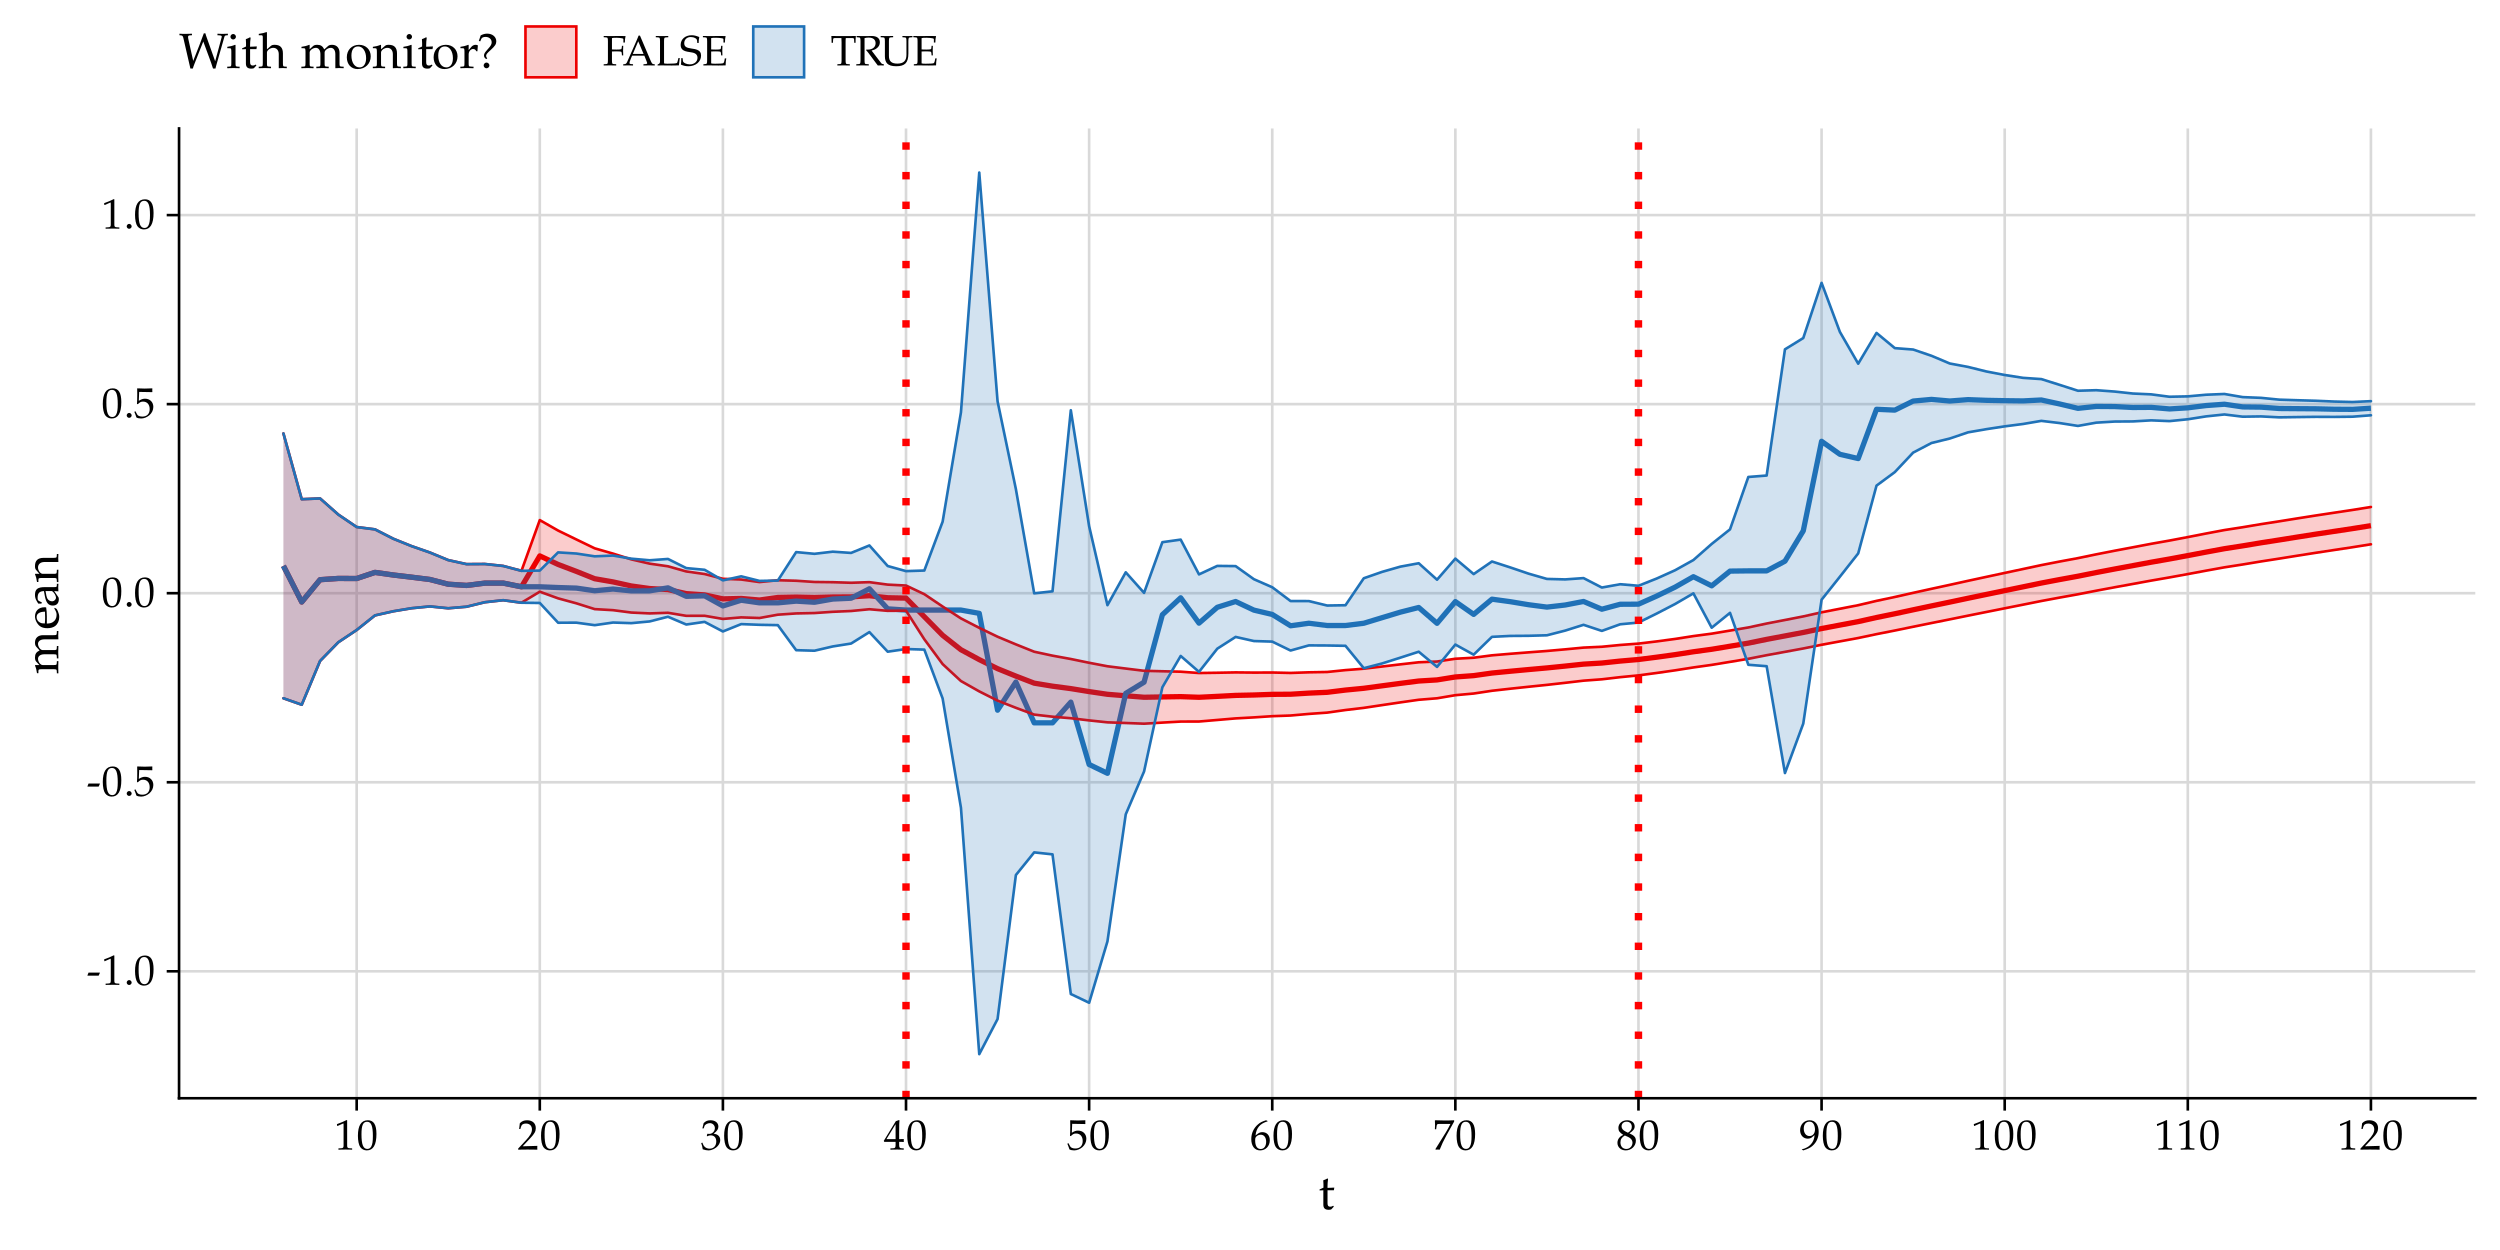 <?xml version="1.0" encoding="UTF-8"?>
<svg xmlns="http://www.w3.org/2000/svg" xmlns:xlink="http://www.w3.org/1999/xlink" width="1008pt" height="504pt" viewBox="0 0 1008 504" version="1.1">
<defs>
<g>
<symbol overflow="visible" id="glyph0-0">
<path style="stroke:none;" d=""/>
</symbol>
<symbol overflow="visible" id="glyph0-1">
<path style="stroke:none;" d="M 4.828 -3.688 L 5.344 -4.828 L 5.266 -4.922 L 0.75 -4.922 L 0.297 -3.766 L 0.375 -3.688 Z M 4.828 -3.688 "/>
</symbol>
<symbol overflow="visible" id="glyph0-2">
<path style="stroke:none;" d="M 1.141 -9.516 L 1.312 -9.516 L 3.531 -10.5 C 3.547 -10.531 3.562 -10.531 3.578 -10.531 C 3.688 -10.531 3.719 -10.375 3.719 -9.953 L 3.719 -1.641 C 3.719 -0.75 3.531 -0.562 2.609 -0.516 L 1.641 -0.469 L 1.641 0.047 C 3.141 0.016 4.094 0 4.469 0 C 4.703 0 5.094 0 5.656 0.016 C 5.891 0.031 6.359 0.031 7.172 0.047 L 7.172 -0.469 L 6.281 -0.516 C 5.344 -0.562 5.156 -0.75 5.156 -1.641 L 5.156 -11.812 L 4.922 -11.891 C 3.766 -11.297 2.625 -10.812 1.031 -10.25 Z M 1.141 -9.516 "/>
</symbol>
<symbol overflow="visible" id="glyph0-3">
<path style="stroke:none;" d="M 2.125 -1.906 C 1.609 -1.906 1.141 -1.422 1.141 -0.906 C 1.141 -0.375 1.609 0.078 2.109 0.078 C 2.656 0.078 3.141 -0.375 3.141 -0.906 C 3.141 -1.422 2.656 -1.906 2.125 -1.906 Z M 2.125 -1.906 "/>
</symbol>
<symbol overflow="visible" id="glyph0-4">
<path style="stroke:none;" d="M 4.516 -11.812 C 1.844 -11.812 0.5 -9.703 0.5 -5.547 C 0.5 -3.547 0.859 -1.812 1.453 -0.984 C 2.062 -0.141 3.016 0.344 4.078 0.344 C 6.672 0.344 7.969 -1.875 7.969 -6.297 C 7.969 -10.031 6.859 -11.812 4.516 -11.812 Z M 4.203 -11.203 C 5.859 -11.203 6.531 -9.531 6.531 -5.422 C 6.531 -3.312 6.344 -2.047 5.875 -1.219 C 5.531 -0.578 5 -0.25 4.297 -0.25 C 2.625 -0.25 1.938 -1.984 1.938 -6.172 C 1.938 -9.797 2.578 -11.203 4.203 -11.203 Z M 4.203 -11.203 "/>
</symbol>
<symbol overflow="visible" id="glyph0-5">
<path style="stroke:none;" d="M 2.172 -10.375 C 4.359 -10.297 5.297 -10.281 7.406 -10.281 L 7.484 -10.375 C 7.453 -10.672 7.453 -10.812 7.453 -11.062 C 7.453 -11.281 7.453 -11.422 7.484 -11.719 L 7.406 -11.812 C 6.156 -11.734 5.406 -11.719 4.422 -11.719 C 3.438 -11.719 2.688 -11.734 1.438 -11.812 L 1.359 -11.719 C 1.375 -10.672 1.391 -9.891 1.391 -9.344 C 1.391 -7.844 1.344 -6.234 1.281 -5.516 L 1.625 -5.422 C 2.438 -6.234 2.891 -6.469 3.734 -6.469 C 5.375 -6.469 6.406 -5.297 6.406 -3.438 C 6.406 -1.547 5.312 -0.422 3.438 -0.422 C 2.5 -0.422 1.656 -0.734 1.422 -1.188 L 0.641 -2.594 L 0.219 -2.344 C 0.609 -1.375 0.828 -0.828 1.062 -0.062 C 1.547 0.203 2.219 0.344 2.969 0.344 C 4.109 0.344 5.328 -0.156 6.297 -0.984 C 7.312 -1.891 7.875 -3.062 7.875 -4.344 C 7.875 -6.281 6.484 -7.641 4.531 -7.641 C 3.703 -7.641 3.078 -7.438 2.016 -6.781 Z M 2.172 -10.375 "/>
</symbol>
<symbol overflow="visible" id="glyph0-6">
<path style="stroke:none;" d="M 0.281 -0.391 L 0.281 0.047 C 2.359 0.016 3.344 0 4.094 0 C 4.828 0 5.844 0.016 8.016 0.047 C 7.984 -0.297 7.984 -0.469 7.984 -0.719 C 7.984 -0.953 7.984 -1.125 8.016 -1.484 C 6.047 -1.406 5.266 -1.391 2.094 -1.312 L 5.203 -4.625 C 6.875 -6.391 7.391 -7.344 7.391 -8.625 C 7.391 -10.594 6.047 -11.812 3.875 -11.812 C 2.641 -11.812 1.812 -11.469 0.953 -10.609 L 0.672 -8.281 L 1.172 -8.281 L 1.391 -9.062 C 1.656 -10.062 2.281 -10.484 3.422 -10.484 C 4.922 -10.484 5.844 -9.578 5.844 -8.109 C 5.844 -6.812 5.125 -5.547 3.188 -3.5 Z M 0.281 -0.391 "/>
</symbol>
<symbol overflow="visible" id="glyph0-7">
<path style="stroke:none;" d="M 0.734 -8.531 L 1.266 -8.531 L 1.578 -9.5 C 1.766 -10.078 2.844 -10.656 3.75 -10.656 C 4.844 -10.656 5.766 -9.766 5.766 -8.656 C 5.766 -7.391 4.75 -6.312 3.531 -6.312 C 3.406 -6.312 3.219 -6.328 2.984 -6.344 C 2.953 -6.344 2.844 -6.344 2.719 -6.359 L 2.516 -5.453 L 2.641 -5.344 C 3.297 -5.641 3.594 -5.719 4.078 -5.719 C 5.5 -5.719 6.328 -4.812 6.328 -3.25 C 6.328 -1.516 5.281 -0.359 3.688 -0.359 C 2.875 -0.359 2.172 -0.609 1.688 -1.094 C 1.25 -1.484 1.047 -1.875 0.719 -2.797 L 0.25 -2.625 C 0.609 -1.578 0.75 -0.953 0.859 -0.109 C 1.766 0.203 2.5 0.344 3.156 0.344 C 4.531 0.344 6.109 -0.422 7.047 -1.578 C 7.625 -2.281 7.922 -3.031 7.922 -3.844 C 7.922 -4.672 7.578 -5.375 6.953 -5.812 C 6.531 -6.125 6.125 -6.25 5.281 -6.406 C 6.656 -7.469 7.172 -8.25 7.172 -9.266 C 7.172 -10.797 5.891 -11.812 4 -11.812 C 2.828 -11.812 2.047 -11.484 1.234 -10.656 Z M 0.734 -8.531 "/>
</symbol>
<symbol overflow="visible" id="glyph0-8">
<path style="stroke:none;" d="M 4.797 -3.109 L 4.797 -1.812 C 4.766 -0.75 4.625 -0.562 3.766 -0.516 L 2.703 -0.469 L 2.703 0.047 C 4.25 0.016 4.922 0 5.406 0 C 5.906 0 6.594 0.016 8.094 0.047 L 8.094 -0.469 L 7.266 -0.516 C 6.406 -0.578 6.281 -0.75 6.234 -1.812 L 6.234 -3.109 C 7.25 -3.109 7.609 -3.078 8.094 -3.031 L 8.094 -4.25 C 7.562 -4.203 7.234 -4.203 6.703 -4.203 L 6.234 -4.203 L 6.234 -6.578 C 6.234 -9.781 6.281 -11.359 6.359 -11.812 L 6.156 -11.891 L 4.891 -11.438 L 0.031 -3.5 L 0.219 -3.109 Z M 4.797 -4.203 L 1.109 -4.203 L 4.797 -10.234 Z M 4.797 -4.203 "/>
</symbol>
<symbol overflow="visible" id="glyph0-9">
<path style="stroke:none;" d="M 2.25 -5.672 C 2.609 -8.781 4.047 -10.453 7.125 -11.375 L 7.125 -11.516 L 6.5 -11.812 C 4.844 -11.266 4.141 -10.922 3.281 -10.172 C 1.516 -8.672 0.547 -6.578 0.547 -4.234 C 0.547 -1.391 1.906 0.344 4.125 0.344 C 6.359 0.344 8.016 -1.406 8.016 -3.75 C 8.016 -5.719 6.844 -7.016 5.016 -7.016 C 4.172 -7.016 3.656 -6.781 2.641 -5.984 Z M 4.359 -5.984 C 5.688 -5.984 6.547 -4.875 6.547 -3.156 C 6.547 -1.375 5.688 -0.219 4.359 -0.219 C 2.875 -0.219 2.109 -1.453 2.109 -3.766 C 2.109 -4.391 2.172 -4.703 2.359 -4.984 C 2.75 -5.578 3.547 -5.984 4.359 -5.984 Z M 4.359 -5.984 "/>
</symbol>
<symbol overflow="visible" id="glyph0-10">
<path style="stroke:none;" d="M 0.953 -0.172 L 1.109 0.047 C 1.609 0.016 1.766 0 1.906 0 C 2.047 0 2.188 0.016 2.688 0.047 C 3.406 -1.812 4.25 -3.594 5.375 -5.656 L 8.516 -11.297 L 8.516 -11.812 C 7 -11.734 6.031 -11.719 4.672 -11.719 C 3.375 -11.719 2.547 -11.734 0.922 -11.812 L 0.75 -11.719 C 0.781 -10.656 0.812 -10.188 0.812 -9.922 C 0.812 -9.672 0.781 -9.219 0.75 -8.172 L 1.266 -8.172 L 1.391 -9.141 C 1.531 -10.203 1.625 -10.312 2.438 -10.328 L 7.016 -10.328 C 6.328 -8.938 5.797 -7.938 5.141 -6.891 Z M 0.953 -0.172 "/>
</symbol>
<symbol overflow="visible" id="glyph0-11">
<path style="stroke:none;" d="M 2.875 -5.906 C 2.172 -5.594 1.891 -5.406 1.516 -5.047 C 0.859 -4.391 0.516 -3.609 0.516 -2.719 C 0.516 -0.938 1.922 0.344 3.875 0.344 C 6.125 0.344 7.953 -1.406 7.953 -3.547 C 7.953 -4.906 7.344 -5.641 5.359 -6.531 C 6.922 -7.594 7.469 -8.312 7.469 -9.344 C 7.469 -10.812 6.25 -11.812 4.438 -11.812 C 2.406 -11.812 0.906 -10.5 0.906 -8.703 C 0.906 -7.547 1.359 -6.891 2.875 -5.906 Z M 4.875 -5.062 C 5.969 -4.562 6.594 -3.734 6.594 -2.812 C 6.594 -1.375 5.516 -0.234 4.125 -0.234 C 2.672 -0.234 1.734 -1.25 1.734 -2.859 C 1.734 -4.109 2.234 -4.906 3.5 -5.672 Z M 3.828 -7.25 C 2.75 -7.781 2.188 -8.469 2.188 -9.328 C 2.188 -10.469 3.016 -11.234 4.234 -11.234 C 5.484 -11.234 6.312 -10.406 6.312 -9.156 C 6.312 -8.172 5.875 -7.5 4.766 -6.781 Z M 3.828 -7.25 "/>
</symbol>
<symbol overflow="visible" id="glyph0-12">
<path style="stroke:none;" d="M 1.641 0.344 C 3.547 -0.281 4.375 -0.672 5.297 -1.453 C 6.953 -2.875 7.828 -4.844 7.828 -7.141 C 7.828 -10.047 6.438 -11.812 4.188 -11.812 C 1.984 -11.812 0.344 -10.094 0.344 -7.797 C 0.344 -5.812 1.625 -4.391 3.406 -4.391 C 4 -4.391 4.656 -4.578 4.969 -4.828 L 6.172 -5.828 C 6.031 -2.953 4.172 -0.844 1.062 -0.078 L 1.062 0.047 Z M 4.109 -11.25 C 4.891 -11.25 5.453 -10.922 5.828 -10.234 C 6.141 -9.688 6.344 -8.844 6.344 -8.094 C 6.344 -6.5 5.453 -5.438 4.109 -5.438 C 2.75 -5.438 1.812 -6.656 1.812 -8.438 C 1.812 -10.172 2.688 -11.25 4.109 -11.25 Z M 4.109 -11.25 "/>
</symbol>
<symbol overflow="visible" id="glyph0-13">
<path style="stroke:none;" d="M 3.703 -5.609 C 4.141 -5.641 4.625 -5.656 5.469 -5.656 C 6.719 -5.656 7.203 -5.609 7.5 -5.453 L 7.641 -5.016 L 7.734 -4.016 L 8.25 -4.016 C 8.203 -5.172 8.188 -5.578 8.188 -5.906 C 8.188 -6.234 8.203 -6.75 8.25 -7.906 L 7.734 -7.906 L 7.641 -7.016 C 7.625 -6.859 7.578 -6.703 7.5 -6.562 C 7.203 -6.422 6.719 -6.375 5.594 -6.375 C 4.766 -6.375 4.297 -6.391 3.703 -6.422 L 3.703 -11 C 4.219 -11.125 4.547 -11.141 5.547 -11.141 C 6.359 -11.141 7.344 -11.031 7.844 -10.906 C 8.266 -10.797 8.312 -10.719 8.312 -10.312 L 8.312 -9.203 L 8.906 -9.203 C 8.906 -10.234 9 -11.031 9.188 -11.812 C 8.359 -11.844 7.875 -11.859 7.094 -11.859 L 5.266 -11.844 C 4.422 -11.828 3.812 -11.812 3.391 -11.812 C 2.797 -11.812 2 -11.828 0.375 -11.859 L 0.375 -11.344 L 1.203 -11.297 C 1.984 -11.25 2.062 -11.141 2.078 -9.75 L 2.078 -2.062 C 2.062 -0.688 1.984 -0.547 1.203 -0.516 L 0.375 -0.469 L 0.375 0.047 C 1.391 0.016 1.984 0 2.875 0 C 3.766 0 4.391 0.016 5.406 0.047 L 5.406 -0.469 L 4.578 -0.516 C 3.781 -0.547 3.719 -0.672 3.703 -2.062 Z M 3.703 -5.609 "/>
</symbol>
<symbol overflow="visible" id="glyph0-14">
<path style="stroke:none;" d="M 7 -12 L 6.438 -12 C 6.172 -11.312 5.891 -10.641 5.781 -10.375 C 5.5 -9.75 5.156 -8.953 4.875 -8.297 L 1.812 -1.359 C 1.609 -0.859 1.266 -0.547 0.891 -0.516 L 0.25 -0.469 L 0.25 0.047 C 1.422 0.016 1.797 0 2.125 0 C 2.422 0 2.953 0.016 4.203 0.047 L 4.203 -0.469 L 3.562 -0.516 C 2.969 -0.562 2.75 -0.688 2.75 -0.953 C 2.75 -1.203 2.984 -1.906 3.344 -2.781 L 3.828 -3.922 L 8.766 -3.922 L 9.547 -1.953 C 9.859 -1.188 9.906 -1.031 9.906 -0.859 C 9.906 -0.672 9.656 -0.547 9.203 -0.516 L 8.406 -0.469 L 8.406 0.047 C 9.797 0.016 10.422 0 10.781 0 C 11.156 0 11.625 0.016 12.953 0.047 L 12.953 -0.469 L 12.375 -0.516 C 11.938 -0.578 11.734 -0.859 11.141 -2.266 Z M 4.109 -4.609 L 6.297 -9.719 L 8.453 -4.609 Z M 4.109 -4.609 "/>
</symbol>
<symbol overflow="visible" id="glyph0-15">
<path style="stroke:none;" d="M 5.406 -11.344 L 5.406 -11.859 C 4.375 -11.828 3.75 -11.812 2.875 -11.812 C 2.016 -11.812 1.406 -11.828 0.375 -11.859 L 0.375 -11.344 L 1.203 -11.297 C 1.984 -11.25 2.062 -11.141 2.078 -9.75 L 2.078 -1.625 C 2.078 -1.109 1.922 -0.75 1.641 -0.609 L 1.109 -0.344 L 1.109 0.047 C 1.953 0.016 2.359 0 2.812 0 C 3 0 3.25 0 3.609 0.016 C 5.203 0.031 6.312 0.047 6.812 0.047 C 7.406 0.047 8.094 0.031 9.688 0 C 9.781 -0.703 9.859 -1.188 10.047 -2.953 L 9.5 -2.953 L 9.297 -2.094 C 9.266 -2.047 9.25 -1.922 9.234 -1.906 C 9.141 -1.406 9.016 -1.062 8.906 -0.984 C 8.688 -0.781 7.219 -0.672 5.109 -0.672 C 4.516 -0.672 4.125 -0.703 3.703 -0.812 L 3.703 -9.75 C 3.719 -11.141 3.781 -11.25 4.578 -11.297 Z M 5.406 -11.344 "/>
</symbol>
<symbol overflow="visible" id="glyph0-16">
<path style="stroke:none;" d="M 7.656 -9.016 C 7.656 -9.938 7.734 -10.547 7.906 -11.438 C 6.531 -11.984 5.781 -12.156 4.812 -12.156 C 2.266 -12.156 0.406 -10.547 0.406 -8.297 C 0.406 -7.438 0.641 -6.844 1.125 -6.375 C 1.719 -5.844 2.5 -5.578 4.172 -5.344 C 5.469 -5.156 6.062 -4.969 6.531 -4.578 C 6.969 -4.219 7.188 -3.719 7.188 -3.062 C 7.188 -1.531 5.891 -0.406 4.094 -0.406 C 2.75 -0.406 1.406 -1.062 1.312 -1.781 L 1.188 -2.938 L 0.641 -2.938 C 0.641 -1.609 0.609 -1.062 0.516 -0.312 C 1.484 0.141 2.469 0.344 3.484 0.344 C 6.469 0.344 8.625 -1.453 8.625 -3.938 C 8.625 -5.125 8.156 -5.828 7.047 -6.297 C 6.516 -6.516 6.062 -6.609 4.672 -6.812 C 2.594 -7.078 1.844 -7.641 1.844 -8.969 C 1.844 -10.406 2.938 -11.438 4.438 -11.438 C 5.109 -11.438 5.734 -11.297 6.203 -11.031 C 6.766 -10.75 6.953 -10.484 7.016 -10 L 7.109 -9.016 Z M 7.656 -9.016 "/>
</symbol>
<symbol overflow="visible" id="glyph0-17">
<path style="stroke:none;" d="M 0.578 -0.469 L 0.578 0.047 C 1.703 0.016 2.219 0 2.703 0 C 2.984 0 3.359 0 3.906 0.016 C 5.203 0.031 6.156 0.047 6.672 0.047 C 7.25 0.047 7.953 0.031 9.531 0 C 9.531 -1 9.641 -1.922 9.797 -2.812 L 9.203 -2.812 C 9.125 -2.25 9.062 -1.891 9.016 -1.734 C 8.891 -1.25 8.734 -0.953 8.594 -0.891 C 8.328 -0.75 7.031 -0.672 5.359 -0.672 C 4.469 -0.672 4.203 -0.688 3.703 -0.812 L 3.703 -5.609 C 4.141 -5.641 4.625 -5.656 5.469 -5.656 C 6.734 -5.656 7.203 -5.609 7.5 -5.453 L 7.641 -5.016 L 7.734 -4.016 L 8.25 -4.016 C 8.203 -5.141 8.188 -5.547 8.188 -5.906 C 8.188 -6.25 8.203 -6.766 8.25 -7.906 L 7.734 -7.906 L 7.641 -7.016 C 7.625 -6.859 7.594 -6.703 7.5 -6.562 C 7.203 -6.422 6.719 -6.375 5.594 -6.375 C 4.766 -6.375 4.297 -6.391 3.703 -6.422 L 3.703 -11 C 4.234 -11.125 4.578 -11.141 5.734 -11.141 C 6.656 -11.141 7.656 -11.031 8.188 -10.906 C 8.609 -10.797 8.656 -10.719 8.656 -10.312 L 8.656 -9.203 L 9.25 -9.203 C 9.25 -10.234 9.344 -11.062 9.531 -11.812 C 8.703 -11.844 8.188 -11.859 7.406 -11.859 C 6.953 -11.859 6.391 -11.859 5.703 -11.844 C 4.594 -11.828 3.812 -11.812 3.422 -11.812 C 2.719 -11.812 2 -11.828 0.375 -11.859 L 0.375 -11.344 L 1.203 -11.297 C 1.984 -11.25 2.062 -11.141 2.078 -9.75 L 2.078 -2.062 C 2.062 -0.672 2 -0.578 1.203 -0.516 Z M 0.578 -0.469 "/>
</symbol>
<symbol overflow="visible" id="glyph0-18">
<path style="stroke:none;" d="M 2.75 -0.469 L 2.75 0.047 C 3.75 0.016 4.359 0 5.25 0 C 6.141 0 6.75 0.016 7.766 0.047 L 7.766 -0.469 L 6.938 -0.516 C 6.156 -0.547 6.078 -0.688 6.062 -2.062 L 6.062 -9.312 C 6.062 -10.188 6.078 -10.531 6.141 -11.016 L 8.797 -11.016 C 9.297 -11 9.438 -10.891 9.484 -10.453 L 9.547 -9.109 L 10.078 -9.109 C 10.078 -10.219 10.109 -10.891 10.203 -11.859 L 7.922 -11.828 C 6.938 -11.812 6.766 -11.812 6.5 -11.812 L 3.781 -11.812 C 3.578 -11.812 2.672 -11.828 1.469 -11.844 L 0.312 -11.859 C 0.391 -10.891 0.422 -10.219 0.422 -9.109 L 0.953 -9.109 L 1.031 -10.453 C 1.062 -10.891 1.203 -11 1.719 -11.016 L 4.375 -11.016 C 4.422 -10.484 4.438 -10.094 4.438 -9.312 L 4.438 -2.062 C 4.422 -0.672 4.359 -0.547 3.562 -0.516 Z M 2.75 -0.469 "/>
</symbol>
<symbol overflow="visible" id="glyph0-19">
<path style="stroke:none;" d="M 3.703 -11 C 4.297 -11.156 4.797 -11.203 5.375 -11.203 C 7.172 -11.203 8.156 -10.391 8.156 -8.938 C 8.156 -7.359 6.922 -6.359 4.922 -6.359 C 4.812 -6.359 4.641 -6.359 4.422 -6.375 L 4.312 -6.172 C 4.516 -5.953 4.562 -5.891 4.766 -5.656 C 5 -5.375 5.078 -5.297 5.203 -5.109 L 8.359 -0.875 C 8.656 -0.5 8.891 -0.188 9.062 0.047 C 9.766 0.016 10.031 0 10.234 0 C 10.422 0 10.656 0.016 11.469 0.047 L 11.469 -0.469 C 10.922 -0.516 10.641 -0.609 10.422 -0.906 L 6.531 -5.984 C 7.484 -6.219 7.938 -6.406 8.5 -6.812 C 9.406 -7.438 9.875 -8.297 9.875 -9.297 C 9.875 -10.953 8.672 -11.859 6.516 -11.859 C 6.375 -11.859 6.375 -11.859 5.719 -11.844 L 4.953 -11.828 C 4.078 -11.812 4.062 -11.812 3.531 -11.812 C 2.828 -11.812 2.094 -11.828 0.5 -11.859 L 0.5 -11.344 L 1.203 -11.297 C 2 -11.234 2.062 -11.141 2.078 -9.75 L 2.078 -2.062 C 2.062 -0.688 1.984 -0.547 1.203 -0.516 L 0.375 -0.469 L 0.375 0.047 C 1.391 0.016 1.984 0 2.875 0 C 3.766 0 4.391 0.016 5.406 0.047 L 5.406 -0.469 L 4.578 -0.516 C 3.781 -0.547 3.719 -0.672 3.703 -2.062 Z M 3.703 -11 "/>
</symbol>
<symbol overflow="visible" id="glyph0-20">
<path style="stroke:none;" d="M 13.016 -11.344 L 13.016 -11.859 C 11.891 -11.828 11.344 -11.812 10.969 -11.812 C 10.609 -11.812 10.141 -11.828 8.969 -11.859 L 8.969 -11.344 L 9.719 -11.297 C 10.531 -11.234 10.578 -11.141 10.594 -9.75 L 10.594 -4.266 C 10.594 -1.844 9.422 -0.719 6.938 -0.719 C 4.562 -0.719 3.531 -1.656 3.531 -3.859 L 3.531 -9.75 C 3.547 -11.125 3.609 -11.266 4.406 -11.297 L 5.234 -11.344 L 5.234 -11.859 C 4.203 -11.828 3.578 -11.812 2.703 -11.812 C 1.844 -11.812 1.234 -11.828 0.203 -11.859 L 0.203 -11.344 L 1.031 -11.297 C 1.812 -11.25 1.891 -11.141 1.906 -9.75 L 1.906 -3.672 C 1.906 -2.328 2.219 -1.391 2.859 -0.719 C 3.547 -0.016 4.766 0.344 6.484 0.344 C 8.25 0.344 9.422 -0.016 10.203 -0.781 C 11 -1.609 11.375 -2.891 11.375 -4.797 L 11.375 -9.75 C 11.406 -11.141 11.453 -11.234 12.25 -11.297 Z M 13.016 -11.344 "/>
</symbol>
<symbol overflow="visible" id="glyph1-0">
<path style="stroke:none;" d=""/>
</symbol>
<symbol overflow="visible" id="glyph1-1">
<path style="stroke:none;" d="M 1.953 -7.641 L 1.953 -1.875 C 1.953 -0.406 2.625 0.234 4.156 0.234 C 4.625 0.234 5.094 0.141 5.219 0 L 6.188 -1.062 L 5.922 -1.406 C 5.406 -1.094 5.141 -1.016 4.734 -1.016 C 3.953 -1.016 3.641 -1.422 3.641 -2.406 L 3.641 -7.641 L 6.203 -7.641 L 6.375 -8.719 L 3.641 -8.594 L 3.641 -9.359 C 3.641 -10.188 3.703 -11.047 3.859 -12.203 L 3.625 -12.422 C 3.125 -12.125 2.547 -11.859 1.922 -11.656 C 1.984 -11.094 2 -10.703 2 -10.078 L 2 -8.688 L 0.438 -7.984 L 0.438 -7.562 Z M 1.953 -7.641 "/>
</symbol>
<symbol overflow="visible" id="glyph1-2">
<path style="stroke:none;" d="M 14.688 0.188 C 14.766 -0.125 14.812 -0.406 14.844 -0.5 C 14.859 -0.594 15 -1.078 15.219 -1.844 L 18.281 -12.594 C 18.406 -12.984 18.594 -13.141 19.047 -13.188 L 19.688 -13.234 L 19.688 -13.844 L 17.578 -13.781 L 17.406 -13.781 C 17.188 -13.781 17.156 -13.781 15.484 -13.844 L 15.484 -13.234 L 16.281 -13.188 C 16.984 -13.125 17.203 -13.016 17.219 -12.703 C 17.219 -12.641 17.219 -12.578 17.203 -12.516 L 14.562 -2.734 L 11.281 -11.953 C 10.844 -13.156 10.781 -13.344 10.625 -14 L 9.984 -14 C 9.562 -12.766 9.234 -11.906 8.188 -9.188 L 5.703 -2.875 L 3.703 -11.859 C 3.641 -12.094 3.625 -12.312 3.625 -12.516 C 3.625 -12.953 3.812 -13.141 4.359 -13.188 L 5.203 -13.234 L 5.203 -13.844 L 2.688 -13.781 L 2.5 -13.781 L 1.344 -13.797 C 1.141 -13.812 0.719 -13.812 0.156 -13.844 L 0.156 -13.234 L 0.719 -13.188 C 1.297 -13.141 1.547 -12.906 1.719 -12.188 L 4.094 -1.875 C 4.203 -1.438 4.297 -0.984 4.359 -0.734 C 4.406 -0.594 4.453 -0.234 4.562 0.188 L 5.562 0.188 C 5.734 -0.453 5.906 -0.922 6.281 -1.875 L 9.766 -10.719 L 12.266 -3.938 C 12.922 -2.156 12.984 -2 13.688 0.188 Z M 14.688 0.188 "/>
</symbol>
<symbol overflow="visible" id="glyph1-3">
<path style="stroke:none;" d="M 3.766 -9.297 L 3.578 -9.375 C 2.594 -8.953 1.5 -8.688 0.453 -8.562 L 0.453 -8 L 1.203 -8 C 2.016 -7.984 2.062 -7.906 2.078 -6.547 L 2.078 -2.047 C 2.078 -0.734 2.016 -0.656 1.344 -0.594 L 0.422 -0.547 L 0.422 0.062 C 1.812 0.016 2.406 0 2.922 0 C 3.438 0 4.016 0.016 5.422 0.062 L 5.422 -0.547 L 4.5 -0.594 C 3.797 -0.688 3.781 -0.719 3.766 -2.047 Z M 2.844 -13.734 C 2.234 -13.734 1.719 -13.219 1.719 -12.625 C 1.719 -12.047 2.234 -11.516 2.812 -11.516 C 3.406 -11.516 3.938 -12.047 3.938 -12.625 C 3.938 -13.188 3.406 -13.734 2.844 -13.734 Z M 2.844 -13.734 "/>
</symbol>
<symbol overflow="visible" id="glyph1-4">
<path style="stroke:none;" d="M 0.125 -0.547 L 0.125 0.062 C 1.406 0.016 1.953 0 2.594 0 C 3.234 0 3.797 0.016 5.078 0.062 L 5.078 -0.547 L 4.188 -0.594 C 3.484 -0.656 3.438 -0.734 3.438 -2.047 L 3.438 -6.281 C 3.438 -7.188 4.766 -8.156 5.984 -8.156 C 7.312 -8.156 8.203 -7.156 8.203 -5.625 L 8.203 0.062 C 9.125 0.016 9.438 0 9.781 0 C 10.078 0 10.438 0.016 11.438 0.062 L 11.438 -0.547 L 10.625 -0.594 C 9.922 -0.656 9.906 -0.734 9.875 -2.047 L 9.875 -5.906 C 9.875 -8.234 8.781 -9.375 6.547 -9.375 C 5.797 -9.375 5.375 -9.266 4.953 -8.875 L 3.438 -7.562 L 3.438 -14.359 L 3.266 -14.516 C 2.375 -14.188 1.719 -14.016 0.141 -13.781 L 0.141 -13.219 L 1.266 -13.219 C 1.625 -13.219 1.766 -13 1.766 -12.406 L 1.766 -2.047 C 1.734 -0.734 1.719 -0.656 1.016 -0.594 Z M 0.125 -0.547 "/>
</symbol>
<symbol overflow="visible" id="glyph1-5">
<path style="stroke:none;" d=""/>
</symbol>
<symbol overflow="visible" id="glyph1-6">
<path style="stroke:none;" d="M 0.312 -0.547 L 0.312 0.062 C 1.719 0.016 2.281 0 2.859 0 C 3.484 0 4.016 0.016 5.234 0.062 L 5.234 -0.547 L 4.406 -0.594 C 3.703 -0.656 3.656 -0.734 3.656 -2.047 L 3.656 -6.281 C 3.656 -7.188 4.984 -8.156 6.188 -8.156 C 7.266 -8.156 8 -7.141 8 -5.625 L 8 -2.047 C 8 -0.734 7.938 -0.656 7.266 -0.594 L 6.344 -0.547 L 6.344 0.062 C 7.734 0.016 8.312 0 8.844 0 C 9.359 0 9.922 0.016 11.344 0.062 L 11.344 -0.547 L 10.422 -0.594 C 9.719 -0.688 9.703 -0.719 9.688 -2.047 L 9.688 -6.281 C 9.688 -7.188 11 -8.156 12.203 -8.156 C 13.281 -8.156 14.016 -7.141 14.016 -5.625 L 14.016 0.062 C 14.922 0.016 15.266 0 15.594 0 C 15.906 0 16.281 0.016 17.375 0.062 L 17.375 -0.547 L 16.438 -0.594 C 15.734 -0.688 15.719 -0.719 15.703 -2.047 L 15.703 -6.156 C 15.703 -8.141 14.547 -9.375 12.703 -9.375 C 11.984 -9.375 11.422 -9.219 11.062 -8.875 L 9.547 -7.516 C 8.906 -8.859 8.094 -9.375 6.703 -9.375 C 5.953 -9.375 5.406 -9.219 5.047 -8.875 L 3.656 -7.594 L 3.656 -9.297 L 3.484 -9.375 C 2.5 -8.953 1.406 -8.688 0.359 -8.562 L 0.359 -8 L 1.094 -8 C 1.922 -7.984 1.953 -7.906 1.984 -6.547 L 1.984 -2.047 C 1.953 -0.734 1.938 -0.656 1.234 -0.594 Z M 0.312 -0.547 "/>
</symbol>
<symbol overflow="visible" id="glyph1-7">
<path style="stroke:none;" d="M 5.578 -9.375 C 2.656 -9.375 0.641 -7.312 0.641 -4.344 C 0.641 -1.516 2.406 0.406 5 0.406 C 8.078 0.406 10.281 -1.734 10.281 -4.734 C 10.281 -7.453 8.312 -9.375 5.578 -9.375 Z M 5.219 -8.719 C 7.078 -8.719 8.422 -6.719 8.422 -4 C 8.422 -1.688 7.422 -0.266 5.781 -0.266 C 3.812 -0.266 2.5 -2.188 2.5 -5.016 C 2.5 -7.422 3.453 -8.719 5.219 -8.719 Z M 5.219 -8.719 "/>
</symbol>
<symbol overflow="visible" id="glyph1-8">
<path style="stroke:none;" d="M 8.203 0.062 C 9.125 0.016 9.438 0 9.781 0 C 10.078 0 10.438 0.016 11.438 0.062 L 11.438 -0.547 L 10.625 -0.594 C 9.922 -0.656 9.906 -0.734 9.875 -2.047 L 9.875 -5.906 C 9.875 -8.234 8.781 -9.375 6.547 -9.375 C 5.797 -9.375 5.375 -9.266 4.953 -8.875 L 3.438 -7.562 L 3.438 -9.297 L 3.266 -9.375 C 2.281 -8.953 1.188 -8.688 0.141 -8.562 L 0.141 -8 L 0.875 -8 C 1.703 -7.984 1.734 -7.906 1.766 -6.547 L 1.766 -2.047 C 1.766 -0.734 1.703 -0.656 1.016 -0.594 L 0.125 -0.547 L 0.125 0.062 C 1.406 0.016 1.953 0 2.594 0 C 3.234 0 3.797 0.016 5.078 0.062 L 5.078 -0.547 L 4.188 -0.594 C 3.484 -0.656 3.438 -0.734 3.438 -2.047 L 3.438 -6.281 C 3.438 -7.188 4.766 -8.156 5.984 -8.156 C 7.312 -8.156 8.203 -7.156 8.203 -5.625 Z M 8.203 0.062 "/>
</symbol>
<symbol overflow="visible" id="glyph1-9">
<path style="stroke:none;" d="M 0.422 -0.547 L 0.422 0.062 C 1.734 0.016 2.312 0 2.875 0 C 3.359 0 4.094 0.016 5.734 0.062 L 5.734 -0.547 L 4.703 -0.594 C 3.781 -0.656 3.766 -0.688 3.766 -2.047 L 3.766 -5.484 C 3.766 -6.703 4.562 -7.688 5.547 -7.688 C 6.141 -7.688 6.562 -7.406 6.875 -6.766 L 7.297 -6.766 L 7.484 -9.156 C 7.234 -9.297 6.906 -9.375 6.547 -9.375 C 5.938 -9.375 5.297 -9.062 4.875 -8.562 L 3.766 -7.234 L 3.766 -9.297 L 3.578 -9.375 C 2.594 -8.953 1.5 -8.688 0.453 -8.562 L 0.453 -8 L 1.203 -8 C 2.016 -7.984 2.062 -7.906 2.078 -6.547 L 2.078 -2.047 C 2.062 -0.734 2.047 -0.656 1.344 -0.594 Z M 0.422 -0.547 "/>
</symbol>
<symbol overflow="visible" id="glyph1-10">
<path style="stroke:none;" d="M 0.859 -10.922 L 1.438 -10.766 L 1.844 -11.719 C 2.062 -12.266 2.688 -12.562 3.578 -12.562 C 5.016 -12.562 6.047 -11.656 6.047 -10.375 C 6.047 -9.578 5.688 -8.938 4.5 -7.641 C 3.281 -6.297 2.953 -5.766 2.953 -5.078 C 2.953 -4.484 3.234 -4 3.844 -3.625 L 4.266 -3.906 C 3.938 -4.297 3.812 -4.547 3.812 -4.859 C 3.812 -5.516 4.078 -5.859 5.703 -7.344 C 7.422 -8.906 7.906 -9.656 7.906 -10.797 C 7.906 -12.562 6.344 -13.875 4.281 -13.875 C 3.375 -13.875 2.688 -13.703 1.625 -13.188 Z M 3.953 -2.219 C 3.359 -2.219 2.812 -1.656 2.812 -1.062 C 2.812 -0.438 3.359 0.094 3.938 0.094 C 4.578 0.094 5.141 -0.438 5.141 -1.062 C 5.141 -1.656 4.578 -2.219 3.953 -2.219 Z M 3.953 -2.219 "/>
</symbol>
<symbol overflow="visible" id="glyph2-0">
<path style="stroke:none;" d=""/>
</symbol>
<symbol overflow="visible" id="glyph2-1">
<path style="stroke:none;" d="M -0.547 -0.312 L 0.062 -0.312 C 0.016 -1.719 0 -2.281 0 -2.859 C 0 -3.484 0.016 -4.016 0.062 -5.234 L -0.547 -5.234 L -0.594 -4.406 C -0.656 -3.703 -0.734 -3.656 -2.047 -3.656 L -6.281 -3.656 C -7.188 -3.656 -8.156 -4.984 -8.156 -6.188 C -8.156 -7.266 -7.141 -8 -5.625 -8 L -2.047 -8 C -0.734 -8 -0.656 -7.938 -0.594 -7.266 L -0.547 -6.344 L 0.062 -6.344 C 0.016 -7.734 0 -8.312 0 -8.844 C 0 -9.359 0.016 -9.922 0.062 -11.344 L -0.547 -11.344 L -0.594 -10.422 C -0.688 -9.719 -0.719 -9.703 -2.047 -9.688 L -6.281 -9.688 C -7.188 -9.688 -8.156 -11 -8.156 -12.203 C -8.156 -13.281 -7.141 -14.016 -5.625 -14.016 L 0.062 -14.016 C 0.016 -14.922 0 -15.266 0 -15.594 C 0 -15.906 0.016 -16.281 0.062 -17.375 L -0.547 -17.375 L -0.594 -16.438 C -0.688 -15.734 -0.719 -15.719 -2.047 -15.703 L -6.156 -15.703 C -8.141 -15.703 -9.375 -14.547 -9.375 -12.703 C -9.375 -11.984 -9.219 -11.422 -8.875 -11.062 L -7.516 -9.547 C -8.859 -8.906 -9.375 -8.094 -9.375 -6.703 C -9.375 -5.953 -9.219 -5.406 -8.875 -5.047 L -7.594 -3.656 L -9.297 -3.656 L -9.375 -3.484 C -8.953 -2.5 -8.688 -1.406 -8.562 -0.359 L -8 -0.359 L -8 -1.094 C -7.984 -1.922 -7.906 -1.953 -6.547 -1.984 L -2.047 -1.984 C -0.734 -1.953 -0.656 -1.938 -0.594 -1.234 Z M -0.547 -0.312 "/>
</symbol>
<symbol overflow="visible" id="glyph2-2">
<path style="stroke:none;" d="M -1.406 -8.734 L -1.594 -8.484 C -0.844 -7.219 -0.656 -6.734 -0.656 -5.875 C -0.656 -4.578 -1.234 -3.5 -2.219 -2.938 C -2.859 -2.562 -3.438 -2.422 -4.594 -2.375 L -4.594 -5.297 C -4.594 -6.734 -4.688 -7.656 -4.875 -8.922 C -5.156 -8.938 -5.344 -8.953 -5.578 -8.953 C -7.875 -8.953 -9.375 -7.484 -9.375 -5.219 C -9.375 -4.5 -9.125 -3.641 -8.641 -2.812 C -7.688 -1.188 -6.453 -0.516 -4.359 -0.516 C -3.125 -0.516 -2.047 -0.812 -1.281 -1.359 C -0.219 -2.156 0.406 -3.484 0.406 -5 C 0.406 -5.766 0.234 -6.484 -0.125 -7.297 C -0.344 -7.812 -0.594 -8.266 -0.719 -8.344 Z M -5.344 -7.188 C -5.297 -6.156 -5.281 -5.688 -5.281 -4.938 C -5.281 -4 -5.297 -3.5 -5.406 -2.422 C -6.344 -2.422 -6.781 -2.5 -7.312 -2.766 C -8.188 -3.188 -8.719 -4.016 -8.719 -4.984 C -8.719 -5.656 -8.453 -6.188 -7.922 -6.547 C -7.266 -6.984 -6.688 -7.125 -5.344 -7.188 Z M -5.344 -7.188 "/>
</symbol>
<symbol overflow="visible" id="glyph2-3">
<path style="stroke:none;" d="M -1.641 -6.484 L 0.062 -6.375 C 0.016 -7.359 0 -7.656 0 -7.938 C 0 -8.203 0 -8.312 0.047 -9 L 0.062 -9.422 L -0.547 -9.422 L -0.578 -8.641 C -0.641 -8.125 -0.703 -8.094 -1.734 -8.078 L -5.406 -8.078 C -8.312 -8.078 -9.375 -7.234 -9.375 -4.922 C -9.375 -4.047 -9.156 -3.266 -8.703 -2.5 L -8.062 -1.438 L -6.766 -1.438 L -6.625 -1.953 L -7.234 -2.219 C -8.188 -2.641 -8.312 -2.844 -8.312 -3.766 C -8.312 -5.641 -7.578 -6.422 -5.766 -6.484 L -5.406 -4.5 C -4.906 -1.781 -3.953 -0.641 -2.203 -0.641 C -0.656 -0.641 0.234 -1.562 0.234 -3.156 C 0.234 -3.547 0.188 -3.859 0.078 -4 Z M -2.484 -6.484 C -1.656 -5.906 -0.906 -4.641 -0.906 -3.859 C -0.906 -3.047 -1.625 -2.359 -2.5 -2.359 C -3.234 -2.359 -3.938 -2.766 -4.312 -3.344 C -4.625 -3.859 -4.906 -4.953 -5.125 -6.484 Z M -2.484 -6.484 "/>
</symbol>
<symbol overflow="visible" id="glyph2-4">
<path style="stroke:none;" d="M 0.062 -8.203 C 0.016 -9.125 0 -9.438 0 -9.781 C 0 -10.078 0.016 -10.438 0.062 -11.438 L -0.547 -11.438 L -0.594 -10.625 C -0.656 -9.922 -0.734 -9.906 -2.047 -9.875 L -5.906 -9.875 C -8.234 -9.875 -9.375 -8.781 -9.375 -6.547 C -9.375 -5.797 -9.266 -5.375 -8.875 -4.953 L -7.562 -3.438 L -9.297 -3.438 L -9.375 -3.266 C -8.953 -2.281 -8.688 -1.188 -8.562 -0.141 L -8 -0.141 L -8 -0.875 C -7.984 -1.703 -7.906 -1.734 -6.547 -1.766 L -2.047 -1.766 C -0.734 -1.766 -0.656 -1.703 -0.594 -1.016 L -0.547 -0.125 L 0.062 -0.125 C 0.016 -1.406 0 -1.953 0 -2.594 C 0 -3.234 0.016 -3.797 0.062 -5.078 L -0.547 -5.078 L -0.594 -4.188 C -0.656 -3.484 -0.734 -3.438 -2.047 -3.438 L -6.281 -3.438 C -7.188 -3.438 -8.156 -4.766 -8.156 -5.984 C -8.156 -7.312 -7.156 -8.203 -5.625 -8.203 Z M 0.062 -8.203 "/>
</symbol>
</g>
<clipPath id="clip1">
  <path d="M 72.195 391 L 998.039 391 L 998.039 393 L 72.195 393 Z M 72.195 391 "/>
</clipPath>
<clipPath id="clip2">
  <path d="M 72.195 314 L 998.039 314 L 998.039 316 L 72.195 316 Z M 72.195 314 "/>
</clipPath>
<clipPath id="clip3">
  <path d="M 72.195 238 L 998.039 238 L 998.039 240 L 72.195 240 Z M 72.195 238 "/>
</clipPath>
<clipPath id="clip4">
  <path d="M 72.195 162 L 998.039 162 L 998.039 164 L 72.195 164 Z M 72.195 162 "/>
</clipPath>
<clipPath id="clip5">
  <path d="M 72.195 86 L 998.039 86 L 998.039 88 L 72.195 88 Z M 72.195 86 "/>
</clipPath>
<clipPath id="clip6">
  <path d="M 143 51.805 L 145 51.805 L 145 442.805 L 143 442.805 Z M 143 51.805 "/>
</clipPath>
<clipPath id="clip7">
  <path d="M 217 51.805 L 219 51.805 L 219 442.805 L 217 442.805 Z M 217 51.805 "/>
</clipPath>
<clipPath id="clip8">
  <path d="M 290 51.805 L 293 51.805 L 293 442.805 L 290 442.805 Z M 290 51.805 "/>
</clipPath>
<clipPath id="clip9">
  <path d="M 364 51.805 L 366 51.805 L 366 442.805 L 364 442.805 Z M 364 51.805 "/>
</clipPath>
<clipPath id="clip10">
  <path d="M 438 51.805 L 440 51.805 L 440 442.805 L 438 442.805 Z M 438 51.805 "/>
</clipPath>
<clipPath id="clip11">
  <path d="M 512 51.805 L 514 51.805 L 514 442.805 L 512 442.805 Z M 512 51.805 "/>
</clipPath>
<clipPath id="clip12">
  <path d="M 586 51.805 L 588 51.805 L 588 442.805 L 586 442.805 Z M 586 51.805 "/>
</clipPath>
<clipPath id="clip13">
  <path d="M 660 51.805 L 662 51.805 L 662 442.805 L 660 442.805 Z M 660 51.805 "/>
</clipPath>
<clipPath id="clip14">
  <path d="M 733 51.805 L 735 51.805 L 735 442.805 L 733 442.805 Z M 733 51.805 "/>
</clipPath>
<clipPath id="clip15">
  <path d="M 807 51.805 L 809 51.805 L 809 442.805 L 807 442.805 Z M 807 51.805 "/>
</clipPath>
<clipPath id="clip16">
  <path d="M 881 51.805 L 883 51.805 L 883 442.805 L 881 442.805 Z M 881 51.805 "/>
</clipPath>
<clipPath id="clip17">
  <path d="M 955 51.805 L 957 51.805 L 957 442.805 L 955 442.805 Z M 955 51.805 "/>
</clipPath>
<clipPath id="clip18">
  <path d="M 363 51.805 L 367 51.805 L 367 442.805 L 363 442.805 Z M 363 51.805 "/>
</clipPath>
<clipPath id="clip19">
  <path d="M 659 51.805 L 663 51.805 L 663 442.805 L 659 442.805 Z M 659 51.805 "/>
</clipPath>
</defs>
<g id="surface61">
<rect x="0" y="0" width="1008" height="504" style="fill:rgb(100%,100%,100%);fill-opacity:1;stroke:none;"/>
<g clip-path="url(#clip1)" clip-rule="nonzero">
<path style="fill:none;stroke-width:1.067;stroke-linecap:butt;stroke-linejoin:round;stroke:rgb(85.098%,85.098%,85.098%);stroke-opacity:1;stroke-miterlimit:10;" d="M 72.195 391.629 L 998.039 391.629 "/>
</g>
<g clip-path="url(#clip2)" clip-rule="nonzero">
<path style="fill:none;stroke-width:1.067;stroke-linecap:butt;stroke-linejoin:round;stroke:rgb(85.098%,85.098%,85.098%);stroke-opacity:1;stroke-miterlimit:10;" d="M 72.195 315.402 L 998.039 315.402 "/>
</g>
<g clip-path="url(#clip3)" clip-rule="nonzero">
<path style="fill:none;stroke-width:1.067;stroke-linecap:butt;stroke-linejoin:round;stroke:rgb(85.098%,85.098%,85.098%);stroke-opacity:1;stroke-miterlimit:10;" d="M 72.195 239.176 L 998.039 239.176 "/>
</g>
<g clip-path="url(#clip4)" clip-rule="nonzero">
<path style="fill:none;stroke-width:1.067;stroke-linecap:butt;stroke-linejoin:round;stroke:rgb(85.098%,85.098%,85.098%);stroke-opacity:1;stroke-miterlimit:10;" d="M 72.195 162.949 L 998.039 162.949 "/>
</g>
<g clip-path="url(#clip5)" clip-rule="nonzero">
<path style="fill:none;stroke-width:1.067;stroke-linecap:butt;stroke-linejoin:round;stroke:rgb(85.098%,85.098%,85.098%);stroke-opacity:1;stroke-miterlimit:10;" d="M 72.195 86.727 L 998.039 86.727 "/>
</g>
<g clip-path="url(#clip6)" clip-rule="nonzero">
<path style="fill:none;stroke-width:1.067;stroke-linecap:butt;stroke-linejoin:round;stroke:rgb(85.098%,85.098%,85.098%);stroke-opacity:1;stroke-miterlimit:10;" d="M 143.812 442.805 L 143.812 51.805 "/>
</g>
<g clip-path="url(#clip7)" clip-rule="nonzero">
<path style="fill:none;stroke-width:1.067;stroke-linecap:butt;stroke-linejoin:round;stroke:rgb(85.098%,85.098%,85.098%);stroke-opacity:1;stroke-miterlimit:10;" d="M 217.641 442.805 L 217.641 51.805 "/>
</g>
<g clip-path="url(#clip8)" clip-rule="nonzero">
<path style="fill:none;stroke-width:1.067;stroke-linecap:butt;stroke-linejoin:round;stroke:rgb(85.098%,85.098%,85.098%);stroke-opacity:1;stroke-miterlimit:10;" d="M 291.473 442.805 L 291.473 51.805 "/>
</g>
<g clip-path="url(#clip9)" clip-rule="nonzero">
<path style="fill:none;stroke-width:1.067;stroke-linecap:butt;stroke-linejoin:round;stroke:rgb(85.098%,85.098%,85.098%);stroke-opacity:1;stroke-miterlimit:10;" d="M 365.305 442.805 L 365.305 51.805 "/>
</g>
<g clip-path="url(#clip10)" clip-rule="nonzero">
<path style="fill:none;stroke-width:1.067;stroke-linecap:butt;stroke-linejoin:round;stroke:rgb(85.098%,85.098%,85.098%);stroke-opacity:1;stroke-miterlimit:10;" d="M 439.137 442.805 L 439.137 51.805 "/>
</g>
<g clip-path="url(#clip11)" clip-rule="nonzero">
<path style="fill:none;stroke-width:1.067;stroke-linecap:butt;stroke-linejoin:round;stroke:rgb(85.098%,85.098%,85.098%);stroke-opacity:1;stroke-miterlimit:10;" d="M 512.969 442.805 L 512.969 51.805 "/>
</g>
<g clip-path="url(#clip12)" clip-rule="nonzero">
<path style="fill:none;stroke-width:1.067;stroke-linecap:butt;stroke-linejoin:round;stroke:rgb(85.098%,85.098%,85.098%);stroke-opacity:1;stroke-miterlimit:10;" d="M 586.797 442.805 L 586.797 51.805 "/>
</g>
<g clip-path="url(#clip13)" clip-rule="nonzero">
<path style="fill:none;stroke-width:1.067;stroke-linecap:butt;stroke-linejoin:round;stroke:rgb(85.098%,85.098%,85.098%);stroke-opacity:1;stroke-miterlimit:10;" d="M 660.629 442.805 L 660.629 51.805 "/>
</g>
<g clip-path="url(#clip14)" clip-rule="nonzero">
<path style="fill:none;stroke-width:1.067;stroke-linecap:butt;stroke-linejoin:round;stroke:rgb(85.098%,85.098%,85.098%);stroke-opacity:1;stroke-miterlimit:10;" d="M 734.461 442.805 L 734.461 51.805 "/>
</g>
<g clip-path="url(#clip15)" clip-rule="nonzero">
<path style="fill:none;stroke-width:1.067;stroke-linecap:butt;stroke-linejoin:round;stroke:rgb(85.098%,85.098%,85.098%);stroke-opacity:1;stroke-miterlimit:10;" d="M 808.293 442.805 L 808.293 51.805 "/>
</g>
<g clip-path="url(#clip16)" clip-rule="nonzero">
<path style="fill:none;stroke-width:1.067;stroke-linecap:butt;stroke-linejoin:round;stroke:rgb(85.098%,85.098%,85.098%);stroke-opacity:1;stroke-miterlimit:10;" d="M 882.121 442.805 L 882.121 51.805 "/>
</g>
<g clip-path="url(#clip17)" clip-rule="nonzero">
<path style="fill:none;stroke-width:1.067;stroke-linecap:butt;stroke-linejoin:round;stroke:rgb(85.098%,85.098%,85.098%);stroke-opacity:1;stroke-miterlimit:10;" d="M 955.953 442.805 L 955.953 51.805 "/>
</g>
<path style="fill:none;stroke-width:2.134;stroke-linecap:butt;stroke-linejoin:round;stroke:rgb(92.941%,0%,0%);stroke-opacity:1;stroke-miterlimit:10;" d="M 114.277 228.156 L 121.66 242.715 L 129.047 233.738 L 136.43 233.223 L 143.812 233.258 L 151.195 230.789 L 158.578 231.84 L 165.961 232.719 L 173.344 233.645 L 180.727 235.547 L 188.109 236.047 L 195.492 235.113 L 202.875 235.098 L 210.258 236.59 L 217.641 224.141 L 225.027 227.586 L 232.41 230.391 L 239.793 233.344 L 247.176 234.621 L 254.559 236.266 L 261.941 237.297 L 269.324 237.703 L 276.707 239.355 L 284.09 239.867 L 291.473 241.461 L 298.855 241.301 L 306.238 241.934 L 313.621 240.898 L 321.008 240.75 L 328.391 240.914 L 335.773 240.711 L 343.156 240.664 L 350.539 240.188 L 357.922 241.008 L 365.305 241.156 L 372.688 248.664 L 380.07 256.152 L 387.453 261.969 L 394.836 265.961 L 402.219 269.605 L 409.602 272.602 L 416.988 275.449 L 424.371 276.668 L 431.754 277.648 L 439.137 278.848 L 446.52 279.941 L 453.902 280.539 L 461.285 281.133 L 468.668 281.004 L 476.051 280.883 L 483.434 281.141 L 490.816 280.773 L 498.199 280.387 L 505.582 280.223 L 512.969 279.961 L 520.352 279.914 L 527.734 279.461 L 535.117 279.137 L 542.5 278.234 L 549.883 277.516 L 557.266 276.52 L 564.648 275.535 L 572.031 274.59 L 579.414 274.141 L 586.797 272.953 L 594.18 272.414 L 601.562 271.371 L 608.949 270.648 L 616.332 269.965 L 623.715 269.305 L 631.098 268.562 L 638.48 267.777 L 645.863 267.336 L 653.246 266.547 L 660.629 265.91 L 668.012 264.973 L 675.395 263.953 L 682.777 262.793 L 690.16 261.785 L 697.543 260.559 L 704.93 259.312 L 712.312 257.793 L 719.695 256.406 L 727.078 255.004 L 734.461 253.434 L 741.844 252.031 L 749.227 250.633 L 756.609 248.98 L 763.992 247.469 L 771.375 245.875 L 778.758 244.309 L 786.141 242.773 L 793.523 241.207 L 800.91 239.672 L 808.293 238.141 L 815.676 236.617 L 823.059 235.086 L 830.441 233.68 L 837.824 232.332 L 845.207 230.844 L 852.59 229.43 L 859.973 228.059 L 867.355 226.68 L 874.738 225.387 L 882.121 224.016 L 889.504 222.602 L 896.891 221.234 L 904.273 220.086 L 911.656 218.852 L 919.039 217.703 L 926.422 216.52 L 933.805 215.355 L 948.57 213.121 L 955.953 211.938 "/>
<path style="fill:none;stroke-width:2.134;stroke-linecap:butt;stroke-linejoin:round;stroke:rgb(12.549%,44.706%,72.157%);stroke-opacity:1;stroke-miterlimit:10;" d="M 114.277 228.156 L 121.66 242.715 L 129.047 233.738 L 136.43 233.223 L 143.812 233.258 L 151.195 230.789 L 158.578 231.84 L 165.961 232.719 L 173.344 233.645 L 180.727 235.547 L 188.109 236.047 L 195.492 235.113 L 202.875 235.098 L 210.258 236.59 L 217.641 236.59 L 225.027 236.898 L 232.41 237.125 L 239.793 238.191 L 247.176 237.504 L 254.559 238.254 L 261.941 238.234 L 269.324 237.02 L 276.707 240.438 L 284.09 240.238 L 291.473 244.309 L 298.855 242.008 L 306.238 243.07 L 313.621 243.07 L 321.008 242.379 L 328.391 242.832 L 335.773 241.539 L 343.156 241.207 L 350.539 237.395 L 357.922 245.492 L 365.305 245.98 L 387.453 245.98 L 394.836 247.305 L 402.219 286.348 L 409.602 275.008 L 416.988 291.453 L 424.371 291.453 L 431.754 283.098 L 439.137 308.238 L 446.52 311.797 L 453.902 279.551 L 461.285 275.055 L 468.668 247.855 L 476.051 241.031 L 483.434 251.25 L 490.816 244.855 L 498.199 242.531 L 505.582 246.004 L 512.969 247.742 L 520.352 252.316 L 527.734 251.293 L 535.117 252.211 L 542.5 252.211 L 549.883 251.289 L 557.266 249.043 L 564.648 246.812 L 572.031 244.941 L 579.414 251.316 L 586.797 242.566 L 594.18 247.719 L 601.562 241.586 L 608.949 242.598 L 616.332 243.824 L 623.715 244.785 L 631.098 243.938 L 638.48 242.512 L 645.863 245.637 L 653.246 243.641 L 660.629 243.602 L 668.012 240.312 L 675.395 236.73 L 682.777 232.527 L 690.16 236.203 L 697.543 230.27 L 704.93 230.176 L 712.312 230.176 L 719.695 226.27 L 727.078 214.027 L 734.461 177.934 L 741.844 183.176 L 749.227 184.887 L 756.609 165.02 L 763.992 165.359 L 771.375 161.715 L 778.758 161.039 L 786.141 161.691 L 793.523 161.133 L 800.91 161.41 L 808.293 161.555 L 815.676 161.652 L 823.059 161.273 L 830.441 162.875 L 837.824 164.641 L 845.207 163.871 L 852.59 163.926 L 859.973 164.297 L 867.355 164.246 L 874.738 164.883 L 882.121 164.434 L 889.504 163.52 L 896.891 162.984 L 904.273 164.066 L 911.656 164.156 L 919.039 164.711 L 926.422 164.773 L 933.805 164.828 L 941.188 165.004 L 948.57 165.051 L 955.953 164.594 "/>
<path style=" stroke:none;fill-rule:nonzero;fill:rgb(92.941%,0%,0%);fill-opacity:0.2;" d="M 114.277 174.77 L 121.66 201.285 L 129.047 200.965 L 136.43 207.496 L 143.812 212.496 L 151.195 213.445 L 158.578 217.219 L 165.961 220.199 L 173.344 222.777 L 180.727 225.832 L 188.109 227.457 L 195.492 227.406 L 202.875 228.188 L 210.258 230.156 L 217.641 209.703 L 225.027 213.922 L 232.41 217.52 L 239.793 221.09 L 247.176 223.215 L 254.559 225.547 L 261.941 227.262 L 269.324 228.328 L 276.707 230.41 L 284.09 231.449 L 291.473 233.371 L 298.855 233.668 L 306.238 234.691 L 313.621 233.953 L 321.008 234.16 L 328.391 234.648 L 335.773 234.742 L 343.156 234.973 L 350.539 234.727 L 357.922 235.719 L 365.305 236.086 L 372.688 239.574 L 380.07 244.551 L 387.453 249.34 L 394.836 253.148 L 402.219 256.723 L 409.602 259.812 L 416.988 262.773 L 424.371 264.359 L 431.754 265.711 L 439.137 267.23 L 446.52 268.637 L 453.902 269.562 L 461.285 270.469 L 468.668 270.652 L 476.051 270.828 L 483.434 271.363 L 490.816 271.254 L 498.199 271.113 L 505.582 271.191 L 512.969 271.156 L 520.352 271.332 L 527.734 271.078 L 535.117 270.945 L 542.5 270.188 L 549.883 269.621 L 557.266 268.742 L 564.648 267.867 L 572.031 267.031 L 579.414 266.727 L 586.797 265.605 L 594.18 265.199 L 601.562 264.227 L 608.949 263.605 L 616.332 263.027 L 623.715 262.469 L 631.098 261.816 L 638.48 261.113 L 645.863 260.773 L 653.246 260.055 L 660.629 259.5 L 668.012 258.613 L 675.395 257.621 L 682.777 256.469 L 690.16 255.488 L 697.543 254.254 L 704.93 252.992 L 712.312 251.41 L 719.695 249.984 L 727.078 248.539 L 734.461 246.891 L 741.844 245.449 L 749.227 244.016 L 756.609 242.273 L 763.992 240.703 L 771.375 239.039 L 778.758 237.41 L 786.141 235.812 L 793.523 234.184 L 800.91 232.59 L 808.293 231.008 L 815.676 229.434 L 823.059 227.852 L 830.441 226.414 L 837.824 225.043 L 845.207 223.512 L 852.59 222.062 L 859.973 220.668 L 867.355 219.262 L 874.738 217.957 L 882.121 216.555 L 889.504 215.109 L 896.891 213.719 L 904.273 212.574 L 911.656 211.332 L 919.039 210.188 L 926.422 209 L 933.805 207.836 L 941.188 206.719 L 948.57 205.605 L 955.953 204.418 L 955.953 219.457 L 948.57 220.637 L 941.188 221.754 L 933.805 222.875 L 926.422 224.039 L 919.039 225.223 L 911.656 226.371 L 904.273 227.598 L 896.891 228.75 L 889.504 230.09 L 882.121 231.473 L 874.738 232.816 L 867.355 234.098 L 859.973 235.449 L 852.59 236.793 L 845.207 238.176 L 837.824 239.621 L 830.441 240.949 L 823.059 242.324 L 815.676 243.805 L 808.293 245.273 L 800.91 246.75 L 793.523 248.23 L 786.141 249.73 L 778.758 251.211 L 771.375 252.711 L 763.992 254.23 L 756.609 255.688 L 749.227 257.25 L 741.844 258.609 L 734.461 259.973 L 727.078 261.469 L 719.695 262.828 L 712.312 264.18 L 704.93 265.629 L 697.543 266.863 L 690.16 268.082 L 682.777 269.117 L 675.395 270.281 L 668.012 271.336 L 660.629 272.316 L 653.246 273.035 L 645.863 273.895 L 638.48 274.445 L 631.098 275.309 L 623.715 276.141 L 616.332 276.902 L 608.949 277.688 L 601.562 278.516 L 594.18 279.633 L 586.797 280.301 L 579.414 281.551 L 572.031 282.148 L 564.648 283.203 L 557.266 284.297 L 549.883 285.41 L 542.5 286.281 L 535.117 287.328 L 527.734 287.848 L 520.352 288.5 L 512.969 288.766 L 505.582 289.254 L 498.199 289.66 L 483.434 290.918 L 476.051 290.938 L 468.668 291.352 L 461.285 291.793 L 453.902 291.512 L 446.52 291.25 L 439.137 290.465 L 431.754 289.59 L 424.371 288.973 L 416.988 288.125 L 409.602 285.387 L 402.219 282.492 L 394.836 278.77 L 387.453 274.594 L 380.07 267.754 L 372.688 257.754 L 365.305 246.223 L 357.922 246.293 L 350.539 245.645 L 343.156 246.359 L 335.773 246.68 L 328.391 247.18 L 321.008 247.34 L 313.621 247.84 L 306.238 249.18 L 298.855 248.934 L 291.473 249.555 L 284.09 248.281 L 276.707 248.305 L 269.324 247.078 L 261.941 247.328 L 254.559 246.984 L 247.176 246.023 L 239.793 245.598 L 232.41 243.266 L 225.027 241.254 L 217.641 238.578 L 210.258 243.02 L 202.875 242.004 L 195.492 242.82 L 188.109 244.633 L 180.727 245.258 L 173.344 244.508 L 165.961 245.234 L 158.578 246.465 L 151.195 248.129 L 143.812 254.023 L 136.43 258.945 L 129.047 266.512 L 121.66 284.148 L 114.277 281.543 Z M 114.277 174.77 "/>
<path style="fill:none;stroke-width:1.067;stroke-linecap:round;stroke-linejoin:round;stroke:rgb(92.941%,0%,0%);stroke-opacity:1;stroke-miterlimit:10;" d="M 114.277 174.77 L 121.66 201.285 L 129.047 200.965 L 136.43 207.496 L 143.812 212.496 L 151.195 213.445 L 158.578 217.219 L 165.961 220.199 L 173.344 222.777 L 180.727 225.832 L 188.109 227.457 L 195.492 227.406 L 202.875 228.188 L 210.258 230.156 L 217.641 209.703 L 225.027 213.922 L 232.41 217.52 L 239.793 221.09 L 247.176 223.215 L 254.559 225.547 L 261.941 227.262 L 269.324 228.328 L 276.707 230.41 L 284.09 231.449 L 291.473 233.371 L 298.855 233.668 L 306.238 234.691 L 313.621 233.953 L 321.008 234.16 L 328.391 234.648 L 335.773 234.742 L 343.156 234.973 L 350.539 234.727 L 357.922 235.719 L 365.305 236.086 L 372.688 239.574 L 380.07 244.551 L 387.453 249.34 L 394.836 253.148 L 402.219 256.723 L 409.602 259.812 L 416.988 262.773 L 424.371 264.359 L 431.754 265.711 L 439.137 267.23 L 446.52 268.637 L 453.902 269.562 L 461.285 270.469 L 468.668 270.652 L 476.051 270.828 L 483.434 271.363 L 490.816 271.254 L 498.199 271.113 L 505.582 271.191 L 512.969 271.156 L 520.352 271.332 L 527.734 271.078 L 535.117 270.945 L 542.5 270.188 L 549.883 269.621 L 557.266 268.742 L 564.648 267.867 L 572.031 267.031 L 579.414 266.727 L 586.797 265.605 L 594.18 265.199 L 601.562 264.227 L 608.949 263.605 L 616.332 263.027 L 623.715 262.469 L 631.098 261.816 L 638.48 261.113 L 645.863 260.773 L 653.246 260.055 L 660.629 259.5 L 668.012 258.613 L 675.395 257.621 L 682.777 256.469 L 690.16 255.488 L 697.543 254.254 L 704.93 252.992 L 712.312 251.41 L 719.695 249.984 L 727.078 248.539 L 734.461 246.891 L 741.844 245.449 L 749.227 244.016 L 756.609 242.273 L 763.992 240.703 L 771.375 239.039 L 778.758 237.41 L 786.141 235.812 L 793.523 234.184 L 800.91 232.59 L 808.293 231.008 L 815.676 229.434 L 823.059 227.852 L 830.441 226.414 L 837.824 225.043 L 845.207 223.512 L 852.59 222.062 L 859.973 220.668 L 867.355 219.262 L 874.738 217.957 L 882.121 216.555 L 889.504 215.109 L 896.891 213.719 L 904.273 212.574 L 911.656 211.332 L 919.039 210.188 L 926.422 209 L 933.805 207.836 L 941.188 206.719 L 948.57 205.605 L 955.953 204.418 "/>
<path style="fill:none;stroke-width:1.067;stroke-linecap:round;stroke-linejoin:round;stroke:rgb(92.941%,0%,0%);stroke-opacity:1;stroke-miterlimit:10;" d="M 955.953 219.457 L 948.57 220.637 L 941.188 221.754 L 933.805 222.875 L 926.422 224.039 L 919.039 225.223 L 911.656 226.371 L 904.273 227.598 L 896.891 228.75 L 889.504 230.09 L 882.121 231.473 L 874.738 232.816 L 867.355 234.098 L 859.973 235.449 L 852.59 236.793 L 845.207 238.176 L 837.824 239.621 L 830.441 240.949 L 823.059 242.324 L 815.676 243.805 L 808.293 245.273 L 800.91 246.75 L 793.523 248.23 L 786.141 249.73 L 778.758 251.211 L 771.375 252.711 L 763.992 254.23 L 756.609 255.688 L 749.227 257.25 L 741.844 258.609 L 734.461 259.973 L 727.078 261.469 L 719.695 262.828 L 712.312 264.18 L 704.93 265.629 L 697.543 266.863 L 690.16 268.082 L 682.777 269.117 L 675.395 270.281 L 668.012 271.336 L 660.629 272.316 L 653.246 273.035 L 645.863 273.895 L 638.48 274.445 L 631.098 275.309 L 623.715 276.141 L 616.332 276.902 L 608.949 277.688 L 601.562 278.516 L 594.18 279.633 L 586.797 280.301 L 579.414 281.551 L 572.031 282.148 L 564.648 283.203 L 557.266 284.297 L 549.883 285.41 L 542.5 286.281 L 535.117 287.328 L 527.734 287.848 L 520.352 288.5 L 512.969 288.766 L 505.582 289.254 L 498.199 289.66 L 483.434 290.918 L 476.051 290.938 L 468.668 291.352 L 461.285 291.793 L 453.902 291.512 L 446.52 291.25 L 439.137 290.465 L 431.754 289.59 L 424.371 288.973 L 416.988 288.125 L 409.602 285.387 L 402.219 282.492 L 394.836 278.77 L 387.453 274.594 L 380.07 267.754 L 372.688 257.754 L 365.305 246.223 L 357.922 246.293 L 350.539 245.645 L 343.156 246.359 L 335.773 246.68 L 328.391 247.18 L 321.008 247.34 L 313.621 247.84 L 306.238 249.18 L 298.855 248.934 L 291.473 249.555 L 284.09 248.281 L 276.707 248.305 L 269.324 247.078 L 261.941 247.328 L 254.559 246.984 L 247.176 246.023 L 239.793 245.598 L 232.41 243.266 L 225.027 241.254 L 217.641 238.578 L 210.258 243.02 L 202.875 242.004 L 195.492 242.82 L 188.109 244.633 L 180.727 245.258 L 173.344 244.508 L 165.961 245.234 L 158.578 246.465 L 151.195 248.129 L 143.812 254.023 L 136.43 258.945 L 129.047 266.512 L 121.66 284.148 L 114.277 281.543 "/>
<path style=" stroke:none;fill-rule:nonzero;fill:rgb(12.549%,44.706%,72.157%);fill-opacity:0.2;" d="M 114.277 174.77 L 121.66 201.285 L 129.047 200.965 L 136.43 207.496 L 143.812 212.496 L 151.195 213.445 L 158.578 217.219 L 165.961 220.199 L 173.344 222.777 L 180.727 225.832 L 188.109 227.457 L 195.492 227.406 L 202.875 228.188 L 210.258 230.156 L 217.641 230.059 L 225.027 222.723 L 232.41 223.188 L 239.793 224.312 L 247.176 224 L 254.559 225.258 L 261.941 225.906 L 269.324 225.371 L 276.707 229.062 L 284.09 229.738 L 291.473 234.012 L 298.855 232.379 L 306.238 234.223 L 313.621 234.086 L 321.008 222.605 L 328.391 223.297 L 335.773 222.434 L 343.156 222.938 L 350.539 219.93 L 357.922 228.223 L 365.305 230.277 L 372.688 230.039 L 380.07 210.332 L 387.453 166.266 L 394.836 69.578 L 402.219 161.82 L 409.602 197.203 L 416.988 239.23 L 424.371 238.43 L 431.754 165.414 L 439.137 212.168 L 446.52 244.008 L 453.902 230.762 L 461.285 239.043 L 468.668 218.609 L 476.051 217.574 L 483.434 231.598 L 490.816 228.172 L 498.199 228.258 L 505.582 233.539 L 512.969 236.781 L 520.352 242.344 L 527.734 242.363 L 535.117 244.152 L 542.5 244.027 L 549.883 233.152 L 557.266 230.578 L 564.648 228.465 L 572.031 227.102 L 579.414 233.738 L 586.797 225.242 L 594.18 231.473 L 601.562 226.395 L 608.949 228.789 L 616.332 231.297 L 623.715 233.426 L 631.098 233.617 L 638.48 233.094 L 645.863 236.898 L 653.246 235.566 L 660.629 236.18 L 668.012 233.25 L 675.395 229.926 L 682.777 225.812 L 690.16 219.312 L 697.543 213.438 L 704.93 192.316 L 712.312 191.734 L 719.695 140.855 L 727.078 136.301 L 734.461 114.055 L 741.844 133.828 L 749.227 146.637 L 756.609 134.242 L 763.992 140.367 L 771.375 140.934 L 778.758 143.449 L 786.141 146.562 L 793.523 147.945 L 800.91 149.777 L 808.293 151.195 L 815.676 152.348 L 823.059 152.852 L 830.441 155.176 L 837.824 157.547 L 845.207 157.332 L 852.59 157.875 L 859.973 158.672 L 867.355 159.004 L 874.738 159.969 L 882.121 159.816 L 889.504 159.152 L 896.891 158.852 L 904.273 160.117 L 911.656 160.414 L 919.039 161.145 L 926.422 161.379 L 933.805 161.59 L 941.188 161.91 L 948.57 162.09 L 955.953 161.746 L 955.953 167.441 L 948.57 168.012 L 941.188 168.098 L 933.805 168.066 L 926.422 168.168 L 919.039 168.277 L 911.656 167.898 L 904.273 168.012 L 896.891 167.113 L 889.504 167.887 L 882.121 169.051 L 874.738 169.793 L 867.355 169.488 L 859.973 169.918 L 852.59 169.973 L 845.207 170.414 L 837.824 171.734 L 830.441 170.574 L 823.059 169.695 L 815.676 170.953 L 808.293 171.91 L 800.91 173.039 L 793.523 174.32 L 786.141 176.816 L 778.758 178.625 L 771.375 182.496 L 763.992 190.352 L 756.609 195.801 L 749.227 223.133 L 741.844 232.527 L 734.461 241.812 L 727.078 291.75 L 719.695 311.688 L 712.312 268.617 L 704.93 268.039 L 697.543 247.105 L 690.16 253.094 L 682.777 239.242 L 675.395 243.539 L 668.012 247.371 L 660.629 251.02 L 653.246 251.711 L 645.863 254.379 L 638.48 251.926 L 631.098 254.254 L 623.715 256.148 L 616.332 256.352 L 608.949 256.406 L 601.562 256.777 L 594.18 263.965 L 586.797 259.895 L 579.414 268.898 L 572.031 262.777 L 564.648 265.16 L 557.266 267.504 L 549.883 269.426 L 542.5 260.391 L 535.117 260.266 L 527.734 260.223 L 520.352 262.289 L 512.969 258.699 L 505.582 258.469 L 498.199 256.809 L 490.816 261.543 L 483.434 270.898 L 476.051 264.484 L 468.668 277.105 L 461.285 311.062 L 453.902 328.336 L 446.52 379.586 L 439.137 404.309 L 431.754 400.785 L 424.371 344.48 L 416.988 343.68 L 409.602 352.812 L 402.219 410.875 L 394.836 425.031 L 387.453 325.695 L 380.07 281.633 L 372.688 261.926 L 365.305 261.684 L 357.922 262.762 L 350.539 254.863 L 343.156 259.477 L 335.773 260.648 L 328.391 262.367 L 321.008 262.152 L 313.621 252.059 L 306.238 251.922 L 298.855 251.637 L 291.473 254.605 L 284.09 250.738 L 276.707 251.809 L 269.324 248.672 L 261.941 250.562 L 254.559 251.254 L 247.176 251.008 L 239.793 252.07 L 232.41 251.062 L 225.027 251.078 L 217.641 243.117 L 210.258 243.02 L 202.875 242.004 L 195.492 242.82 L 188.109 244.633 L 180.727 245.258 L 173.344 244.508 L 165.961 245.234 L 158.578 246.465 L 151.195 248.129 L 143.812 254.023 L 136.43 258.945 L 129.047 266.512 L 121.66 284.148 L 114.277 281.543 Z M 114.277 174.77 "/>
<path style="fill:none;stroke-width:1.067;stroke-linecap:round;stroke-linejoin:round;stroke:rgb(12.549%,44.706%,72.157%);stroke-opacity:1;stroke-miterlimit:10;" d="M 114.277 174.77 L 121.66 201.285 L 129.047 200.965 L 136.43 207.496 L 143.812 212.496 L 151.195 213.445 L 158.578 217.219 L 165.961 220.199 L 173.344 222.777 L 180.727 225.832 L 188.109 227.457 L 195.492 227.406 L 202.875 228.188 L 210.258 230.156 L 217.641 230.059 L 225.027 222.723 L 232.41 223.188 L 239.793 224.312 L 247.176 224 L 254.559 225.258 L 261.941 225.906 L 269.324 225.371 L 276.707 229.062 L 284.09 229.738 L 291.473 234.012 L 298.855 232.379 L 306.238 234.223 L 313.621 234.086 L 321.008 222.605 L 328.391 223.297 L 335.773 222.434 L 343.156 222.938 L 350.539 219.93 L 357.922 228.223 L 365.305 230.277 L 372.688 230.039 L 380.07 210.332 L 387.453 166.266 L 394.836 69.578 L 402.219 161.82 L 409.602 197.203 L 416.988 239.23 L 424.371 238.43 L 431.754 165.414 L 439.137 212.168 L 446.52 244.008 L 453.902 230.762 L 461.285 239.043 L 468.668 218.609 L 476.051 217.574 L 483.434 231.598 L 490.816 228.172 L 498.199 228.258 L 505.582 233.539 L 512.969 236.781 L 520.352 242.344 L 527.734 242.363 L 535.117 244.152 L 542.5 244.027 L 549.883 233.152 L 557.266 230.578 L 564.648 228.465 L 572.031 227.102 L 579.414 233.738 L 586.797 225.242 L 594.18 231.473 L 601.562 226.395 L 608.949 228.789 L 616.332 231.297 L 623.715 233.426 L 631.098 233.617 L 638.48 233.094 L 645.863 236.898 L 653.246 235.566 L 660.629 236.18 L 668.012 233.25 L 675.395 229.926 L 682.777 225.812 L 690.16 219.312 L 697.543 213.438 L 704.93 192.316 L 712.312 191.734 L 719.695 140.855 L 727.078 136.301 L 734.461 114.055 L 741.844 133.828 L 749.227 146.637 L 756.609 134.242 L 763.992 140.367 L 771.375 140.934 L 778.758 143.449 L 786.141 146.562 L 793.523 147.945 L 800.91 149.777 L 808.293 151.195 L 815.676 152.348 L 823.059 152.852 L 830.441 155.176 L 837.824 157.547 L 845.207 157.332 L 852.59 157.875 L 859.973 158.672 L 867.355 159.004 L 874.738 159.969 L 882.121 159.816 L 889.504 159.152 L 896.891 158.852 L 904.273 160.117 L 911.656 160.414 L 919.039 161.145 L 926.422 161.379 L 933.805 161.59 L 941.188 161.91 L 948.57 162.09 L 955.953 161.746 "/>
<path style="fill:none;stroke-width:1.067;stroke-linecap:round;stroke-linejoin:round;stroke:rgb(12.549%,44.706%,72.157%);stroke-opacity:1;stroke-miterlimit:10;" d="M 955.953 167.441 L 948.57 168.012 L 941.188 168.098 L 933.805 168.066 L 926.422 168.168 L 919.039 168.277 L 911.656 167.898 L 904.273 168.012 L 896.891 167.113 L 889.504 167.887 L 882.121 169.051 L 874.738 169.793 L 867.355 169.488 L 859.973 169.918 L 852.59 169.973 L 845.207 170.414 L 837.824 171.734 L 830.441 170.574 L 823.059 169.695 L 815.676 170.953 L 808.293 171.91 L 800.91 173.039 L 793.523 174.32 L 786.141 176.816 L 778.758 178.625 L 771.375 182.496 L 763.992 190.352 L 756.609 195.801 L 749.227 223.133 L 741.844 232.527 L 734.461 241.812 L 727.078 291.75 L 719.695 311.688 L 712.312 268.617 L 704.93 268.039 L 697.543 247.105 L 690.16 253.094 L 682.777 239.242 L 675.395 243.539 L 668.012 247.371 L 660.629 251.02 L 653.246 251.711 L 645.863 254.379 L 638.48 251.926 L 631.098 254.254 L 623.715 256.148 L 616.332 256.352 L 608.949 256.406 L 601.562 256.777 L 594.18 263.965 L 586.797 259.895 L 579.414 268.898 L 572.031 262.777 L 564.648 265.16 L 557.266 267.504 L 549.883 269.426 L 542.5 260.391 L 535.117 260.266 L 527.734 260.223 L 520.352 262.289 L 512.969 258.699 L 505.582 258.469 L 498.199 256.809 L 490.816 261.543 L 483.434 270.898 L 476.051 264.484 L 468.668 277.105 L 461.285 311.062 L 453.902 328.336 L 446.52 379.586 L 439.137 404.309 L 431.754 400.785 L 424.371 344.48 L 416.988 343.68 L 409.602 352.812 L 402.219 410.875 L 394.836 425.031 L 387.453 325.695 L 380.07 281.633 L 372.688 261.926 L 365.305 261.684 L 357.922 262.762 L 350.539 254.863 L 343.156 259.477 L 335.773 260.648 L 328.391 262.367 L 321.008 262.152 L 313.621 252.059 L 306.238 251.922 L 298.855 251.637 L 291.473 254.605 L 284.09 250.738 L 276.707 251.809 L 269.324 248.672 L 261.941 250.562 L 254.559 251.254 L 247.176 251.008 L 239.793 252.07 L 232.41 251.062 L 225.027 251.078 L 217.641 243.117 L 210.258 243.02 L 202.875 242.004 L 195.492 242.82 L 188.109 244.633 L 180.727 245.258 L 173.344 244.508 L 165.961 245.234 L 158.578 246.465 L 151.195 248.129 L 143.812 254.023 L 136.43 258.945 L 129.047 266.512 L 121.66 284.148 L 114.277 281.543 "/>
<g clip-path="url(#clip18)" clip-rule="nonzero">
<path style="fill:none;stroke-width:2.988;stroke-linecap:butt;stroke-linejoin:round;stroke:rgb(100%,0%,0%);stroke-opacity:1;stroke-dasharray:2.988,8.963;stroke-miterlimit:10;" d="M 365.305 442.805 L 365.305 51.805 "/>
</g>
<g clip-path="url(#clip19)" clip-rule="nonzero">
<path style="fill:none;stroke-width:2.988;stroke-linecap:butt;stroke-linejoin:round;stroke:rgb(100%,0%,0%);stroke-opacity:1;stroke-dasharray:2.988,8.963;stroke-miterlimit:10;" d="M 660.629 442.805 L 660.629 51.805 "/>
</g>
<path style="fill:none;stroke-width:1.067;stroke-linecap:square;stroke-linejoin:round;stroke:rgb(0%,0%,0%);stroke-opacity:1;stroke-miterlimit:10;" d="M 72.195 442.805 L 72.195 51.805 "/>
<g style="fill:rgb(0%,0%,0%);fill-opacity:1;">
  <use xlink:href="#glyph0-1" x="34.945" y="397.073"/>
  <use xlink:href="#glyph0-2" x="40.945" y="397.073"/>
  <use xlink:href="#glyph0-3" x="49.945" y="397.073"/>
  <use xlink:href="#glyph0-4" x="53.945" y="397.073"/>
</g>
<g style="fill:rgb(0%,0%,0%);fill-opacity:1;">
  <use xlink:href="#glyph0-1" x="34.945" y="320.847"/>
  <use xlink:href="#glyph0-4" x="40.945" y="320.847"/>
  <use xlink:href="#glyph0-3" x="49.945" y="320.847"/>
  <use xlink:href="#glyph0-5" x="53.945" y="320.847"/>
</g>
<g style="fill:rgb(0%,0%,0%);fill-opacity:1;">
  <use xlink:href="#glyph0-4" x="40.945" y="244.62"/>
  <use xlink:href="#glyph0-3" x="49.945" y="244.62"/>
  <use xlink:href="#glyph0-4" x="53.945" y="244.62"/>
</g>
<g style="fill:rgb(0%,0%,0%);fill-opacity:1;">
  <use xlink:href="#glyph0-4" x="40.945" y="168.394"/>
  <use xlink:href="#glyph0-3" x="49.945" y="168.394"/>
  <use xlink:href="#glyph0-5" x="53.945" y="168.394"/>
</g>
<g style="fill:rgb(0%,0%,0%);fill-opacity:1;">
  <use xlink:href="#glyph0-2" x="40.945" y="92.171"/>
  <use xlink:href="#glyph0-3" x="49.945" y="92.171"/>
  <use xlink:href="#glyph0-4" x="53.945" y="92.171"/>
</g>
<path style="fill:none;stroke-width:1.067;stroke-linecap:butt;stroke-linejoin:round;stroke:rgb(0%,0%,0%);stroke-opacity:1;stroke-miterlimit:10;" d="M 67.215 391.629 L 72.195 391.629 "/>
<path style="fill:none;stroke-width:1.067;stroke-linecap:butt;stroke-linejoin:round;stroke:rgb(0%,0%,0%);stroke-opacity:1;stroke-miterlimit:10;" d="M 67.215 315.402 L 72.195 315.402 "/>
<path style="fill:none;stroke-width:1.067;stroke-linecap:butt;stroke-linejoin:round;stroke:rgb(0%,0%,0%);stroke-opacity:1;stroke-miterlimit:10;" d="M 67.215 239.176 L 72.195 239.176 "/>
<path style="fill:none;stroke-width:1.067;stroke-linecap:butt;stroke-linejoin:round;stroke:rgb(0%,0%,0%);stroke-opacity:1;stroke-miterlimit:10;" d="M 67.215 162.949 L 72.195 162.949 "/>
<path style="fill:none;stroke-width:1.067;stroke-linecap:butt;stroke-linejoin:round;stroke:rgb(0%,0%,0%);stroke-opacity:1;stroke-miterlimit:10;" d="M 67.215 86.727 L 72.195 86.727 "/>
<path style="fill:none;stroke-width:1.067;stroke-linecap:square;stroke-linejoin:round;stroke:rgb(0%,0%,0%);stroke-opacity:1;stroke-miterlimit:10;" d="M 72.195 442.805 L 998.039 442.805 "/>
<path style="fill:none;stroke-width:1.067;stroke-linecap:butt;stroke-linejoin:round;stroke:rgb(0%,0%,0%);stroke-opacity:1;stroke-miterlimit:10;" d="M 143.812 447.785 L 143.812 442.805 "/>
<path style="fill:none;stroke-width:1.067;stroke-linecap:butt;stroke-linejoin:round;stroke:rgb(0%,0%,0%);stroke-opacity:1;stroke-miterlimit:10;" d="M 217.641 447.785 L 217.641 442.805 "/>
<path style="fill:none;stroke-width:1.067;stroke-linecap:butt;stroke-linejoin:round;stroke:rgb(0%,0%,0%);stroke-opacity:1;stroke-miterlimit:10;" d="M 291.473 447.785 L 291.473 442.805 "/>
<path style="fill:none;stroke-width:1.067;stroke-linecap:butt;stroke-linejoin:round;stroke:rgb(0%,0%,0%);stroke-opacity:1;stroke-miterlimit:10;" d="M 365.305 447.785 L 365.305 442.805 "/>
<path style="fill:none;stroke-width:1.067;stroke-linecap:butt;stroke-linejoin:round;stroke:rgb(0%,0%,0%);stroke-opacity:1;stroke-miterlimit:10;" d="M 439.137 447.785 L 439.137 442.805 "/>
<path style="fill:none;stroke-width:1.067;stroke-linecap:butt;stroke-linejoin:round;stroke:rgb(0%,0%,0%);stroke-opacity:1;stroke-miterlimit:10;" d="M 512.969 447.785 L 512.969 442.805 "/>
<path style="fill:none;stroke-width:1.067;stroke-linecap:butt;stroke-linejoin:round;stroke:rgb(0%,0%,0%);stroke-opacity:1;stroke-miterlimit:10;" d="M 586.797 447.785 L 586.797 442.805 "/>
<path style="fill:none;stroke-width:1.067;stroke-linecap:butt;stroke-linejoin:round;stroke:rgb(0%,0%,0%);stroke-opacity:1;stroke-miterlimit:10;" d="M 660.629 447.785 L 660.629 442.805 "/>
<path style="fill:none;stroke-width:1.067;stroke-linecap:butt;stroke-linejoin:round;stroke:rgb(0%,0%,0%);stroke-opacity:1;stroke-miterlimit:10;" d="M 734.461 447.785 L 734.461 442.805 "/>
<path style="fill:none;stroke-width:1.067;stroke-linecap:butt;stroke-linejoin:round;stroke:rgb(0%,0%,0%);stroke-opacity:1;stroke-miterlimit:10;" d="M 808.293 447.785 L 808.293 442.805 "/>
<path style="fill:none;stroke-width:1.067;stroke-linecap:butt;stroke-linejoin:round;stroke:rgb(0%,0%,0%);stroke-opacity:1;stroke-miterlimit:10;" d="M 882.121 447.785 L 882.121 442.805 "/>
<path style="fill:none;stroke-width:1.067;stroke-linecap:butt;stroke-linejoin:round;stroke:rgb(0%,0%,0%);stroke-opacity:1;stroke-miterlimit:10;" d="M 955.953 447.785 L 955.953 442.805 "/>
<g style="fill:rgb(0%,0%,0%);fill-opacity:1;">
  <use xlink:href="#glyph0-2" x="134.812" y="463.499"/>
  <use xlink:href="#glyph0-4" x="143.812" y="463.499"/>
</g>
<g style="fill:rgb(0%,0%,0%);fill-opacity:1;">
  <use xlink:href="#glyph0-6" x="208.641" y="463.499"/>
  <use xlink:href="#glyph0-4" x="217.641" y="463.499"/>
</g>
<g style="fill:rgb(0%,0%,0%);fill-opacity:1;">
  <use xlink:href="#glyph0-7" x="282.473" y="463.499"/>
  <use xlink:href="#glyph0-4" x="291.473" y="463.499"/>
</g>
<g style="fill:rgb(0%,0%,0%);fill-opacity:1;">
  <use xlink:href="#glyph0-8" x="356.305" y="463.499"/>
  <use xlink:href="#glyph0-4" x="365.305" y="463.499"/>
</g>
<g style="fill:rgb(0%,0%,0%);fill-opacity:1;">
  <use xlink:href="#glyph0-5" x="430.137" y="463.499"/>
  <use xlink:href="#glyph0-4" x="439.137" y="463.499"/>
</g>
<g style="fill:rgb(0%,0%,0%);fill-opacity:1;">
  <use xlink:href="#glyph0-9" x="503.969" y="463.499"/>
  <use xlink:href="#glyph0-4" x="512.969" y="463.499"/>
</g>
<g style="fill:rgb(0%,0%,0%);fill-opacity:1;">
  <use xlink:href="#glyph0-10" x="577.797" y="463.499"/>
  <use xlink:href="#glyph0-4" x="586.797" y="463.499"/>
</g>
<g style="fill:rgb(0%,0%,0%);fill-opacity:1;">
  <use xlink:href="#glyph0-11" x="651.629" y="463.499"/>
  <use xlink:href="#glyph0-4" x="660.629" y="463.499"/>
</g>
<g style="fill:rgb(0%,0%,0%);fill-opacity:1;">
  <use xlink:href="#glyph0-12" x="725.461" y="463.499"/>
  <use xlink:href="#glyph0-4" x="734.461" y="463.499"/>
</g>
<g style="fill:rgb(0%,0%,0%);fill-opacity:1;">
  <use xlink:href="#glyph0-2" x="794.793" y="463.499"/>
  <use xlink:href="#glyph0-4" x="803.793" y="463.499"/>
  <use xlink:href="#glyph0-4" x="812.793" y="463.499"/>
</g>
<g style="fill:rgb(0%,0%,0%);fill-opacity:1;">
  <use xlink:href="#glyph0-2" x="868.621" y="463.499"/>
  <use xlink:href="#glyph0-2" x="877.621" y="463.499"/>
  <use xlink:href="#glyph0-4" x="886.621" y="463.499"/>
</g>
<g style="fill:rgb(0%,0%,0%);fill-opacity:1;">
  <use xlink:href="#glyph0-2" x="942.453" y="463.499"/>
  <use xlink:href="#glyph0-6" x="951.453" y="463.499"/>
  <use xlink:href="#glyph0-4" x="960.453" y="463.499"/>
</g>
<g style="fill:rgb(0%,0%,0%);fill-opacity:1;">
  <use xlink:href="#glyph1-1" x="531.617" y="487.559"/>
</g>
<g style="fill:rgb(0%,0%,0%);fill-opacity:1;">
  <use xlink:href="#glyph2-1" x="23.48" y="271.805"/>
  <use xlink:href="#glyph2-2" x="23.48" y="253.805"/>
  <use xlink:href="#glyph2-3" x="23.48" y="244.805"/>
  <use xlink:href="#glyph2-4" x="23.48" y="234.805"/>
</g>
<g style="fill:rgb(0%,0%,0%);fill-opacity:1;">
  <use xlink:href="#glyph1-2" x="72.195" y="27.441"/>
  <use xlink:href="#glyph1-3" x="91.195" y="27.441"/>
  <use xlink:href="#glyph1-1" x="97.195" y="27.441"/>
  <use xlink:href="#glyph1-4" x="104.195" y="27.441"/>
  <use xlink:href="#glyph1-5" x="116.195" y="27.441"/>
  <use xlink:href="#glyph1-6" x="121.195" y="27.441"/>
  <use xlink:href="#glyph1-7" x="139.195" y="27.441"/>
  <use xlink:href="#glyph1-8" x="150.195" y="27.441"/>
  <use xlink:href="#glyph1-3" x="162.195" y="27.441"/>
  <use xlink:href="#glyph1-1" x="168.195" y="27.441"/>
  <use xlink:href="#glyph1-7" x="174.195" y="27.441"/>
  <use xlink:href="#glyph1-9" x="185.195" y="27.441"/>
  <use xlink:href="#glyph1-10" x="192.195" y="27.441"/>
</g>
<path style="fill-rule:nonzero;fill:rgb(92.941%,0%,0%);fill-opacity:0.2;stroke-width:1.067;stroke-linecap:square;stroke-linejoin:miter;stroke:rgb(92.941%,0%,0%);stroke-opacity:1;stroke-miterlimit:10;" d="M 211.867 31.172 L 232.367 31.172 L 232.367 10.672 L 211.867 10.672 Z M 211.867 31.172 "/>
<path style="fill-rule:nonzero;fill:rgb(12.549%,44.706%,72.157%);fill-opacity:0.2;stroke-width:1.067;stroke-linecap:square;stroke-linejoin:miter;stroke:rgb(12.549%,44.706%,72.157%);stroke-opacity:1;stroke-miterlimit:10;" d="M 303.711 31.172 L 324.211 31.172 L 324.211 10.672 L 303.711 10.672 Z M 303.711 31.172 "/>
<g style="fill:rgb(0%,0%,0%);fill-opacity:1;">
  <use xlink:href="#glyph0-13" x="243.039" y="26.366"/>
  <use xlink:href="#glyph0-14" x="251.039" y="26.366"/>
  <use xlink:href="#glyph0-15" x="264.039" y="26.366"/>
  <use xlink:href="#glyph0-16" x="274.039" y="26.366"/>
  <use xlink:href="#glyph0-17" x="283.039" y="26.366"/>
</g>
<g style="fill:rgb(0%,0%,0%);fill-opacity:1;">
  <use xlink:href="#glyph0-18" x="334.883" y="26.366"/>
  <use xlink:href="#glyph0-19" x="344.883" y="26.366"/>
  <use xlink:href="#glyph0-20" x="354.883" y="26.366"/>
  <use xlink:href="#glyph0-17" x="367.883" y="26.366"/>
</g>
</g>
</svg>
